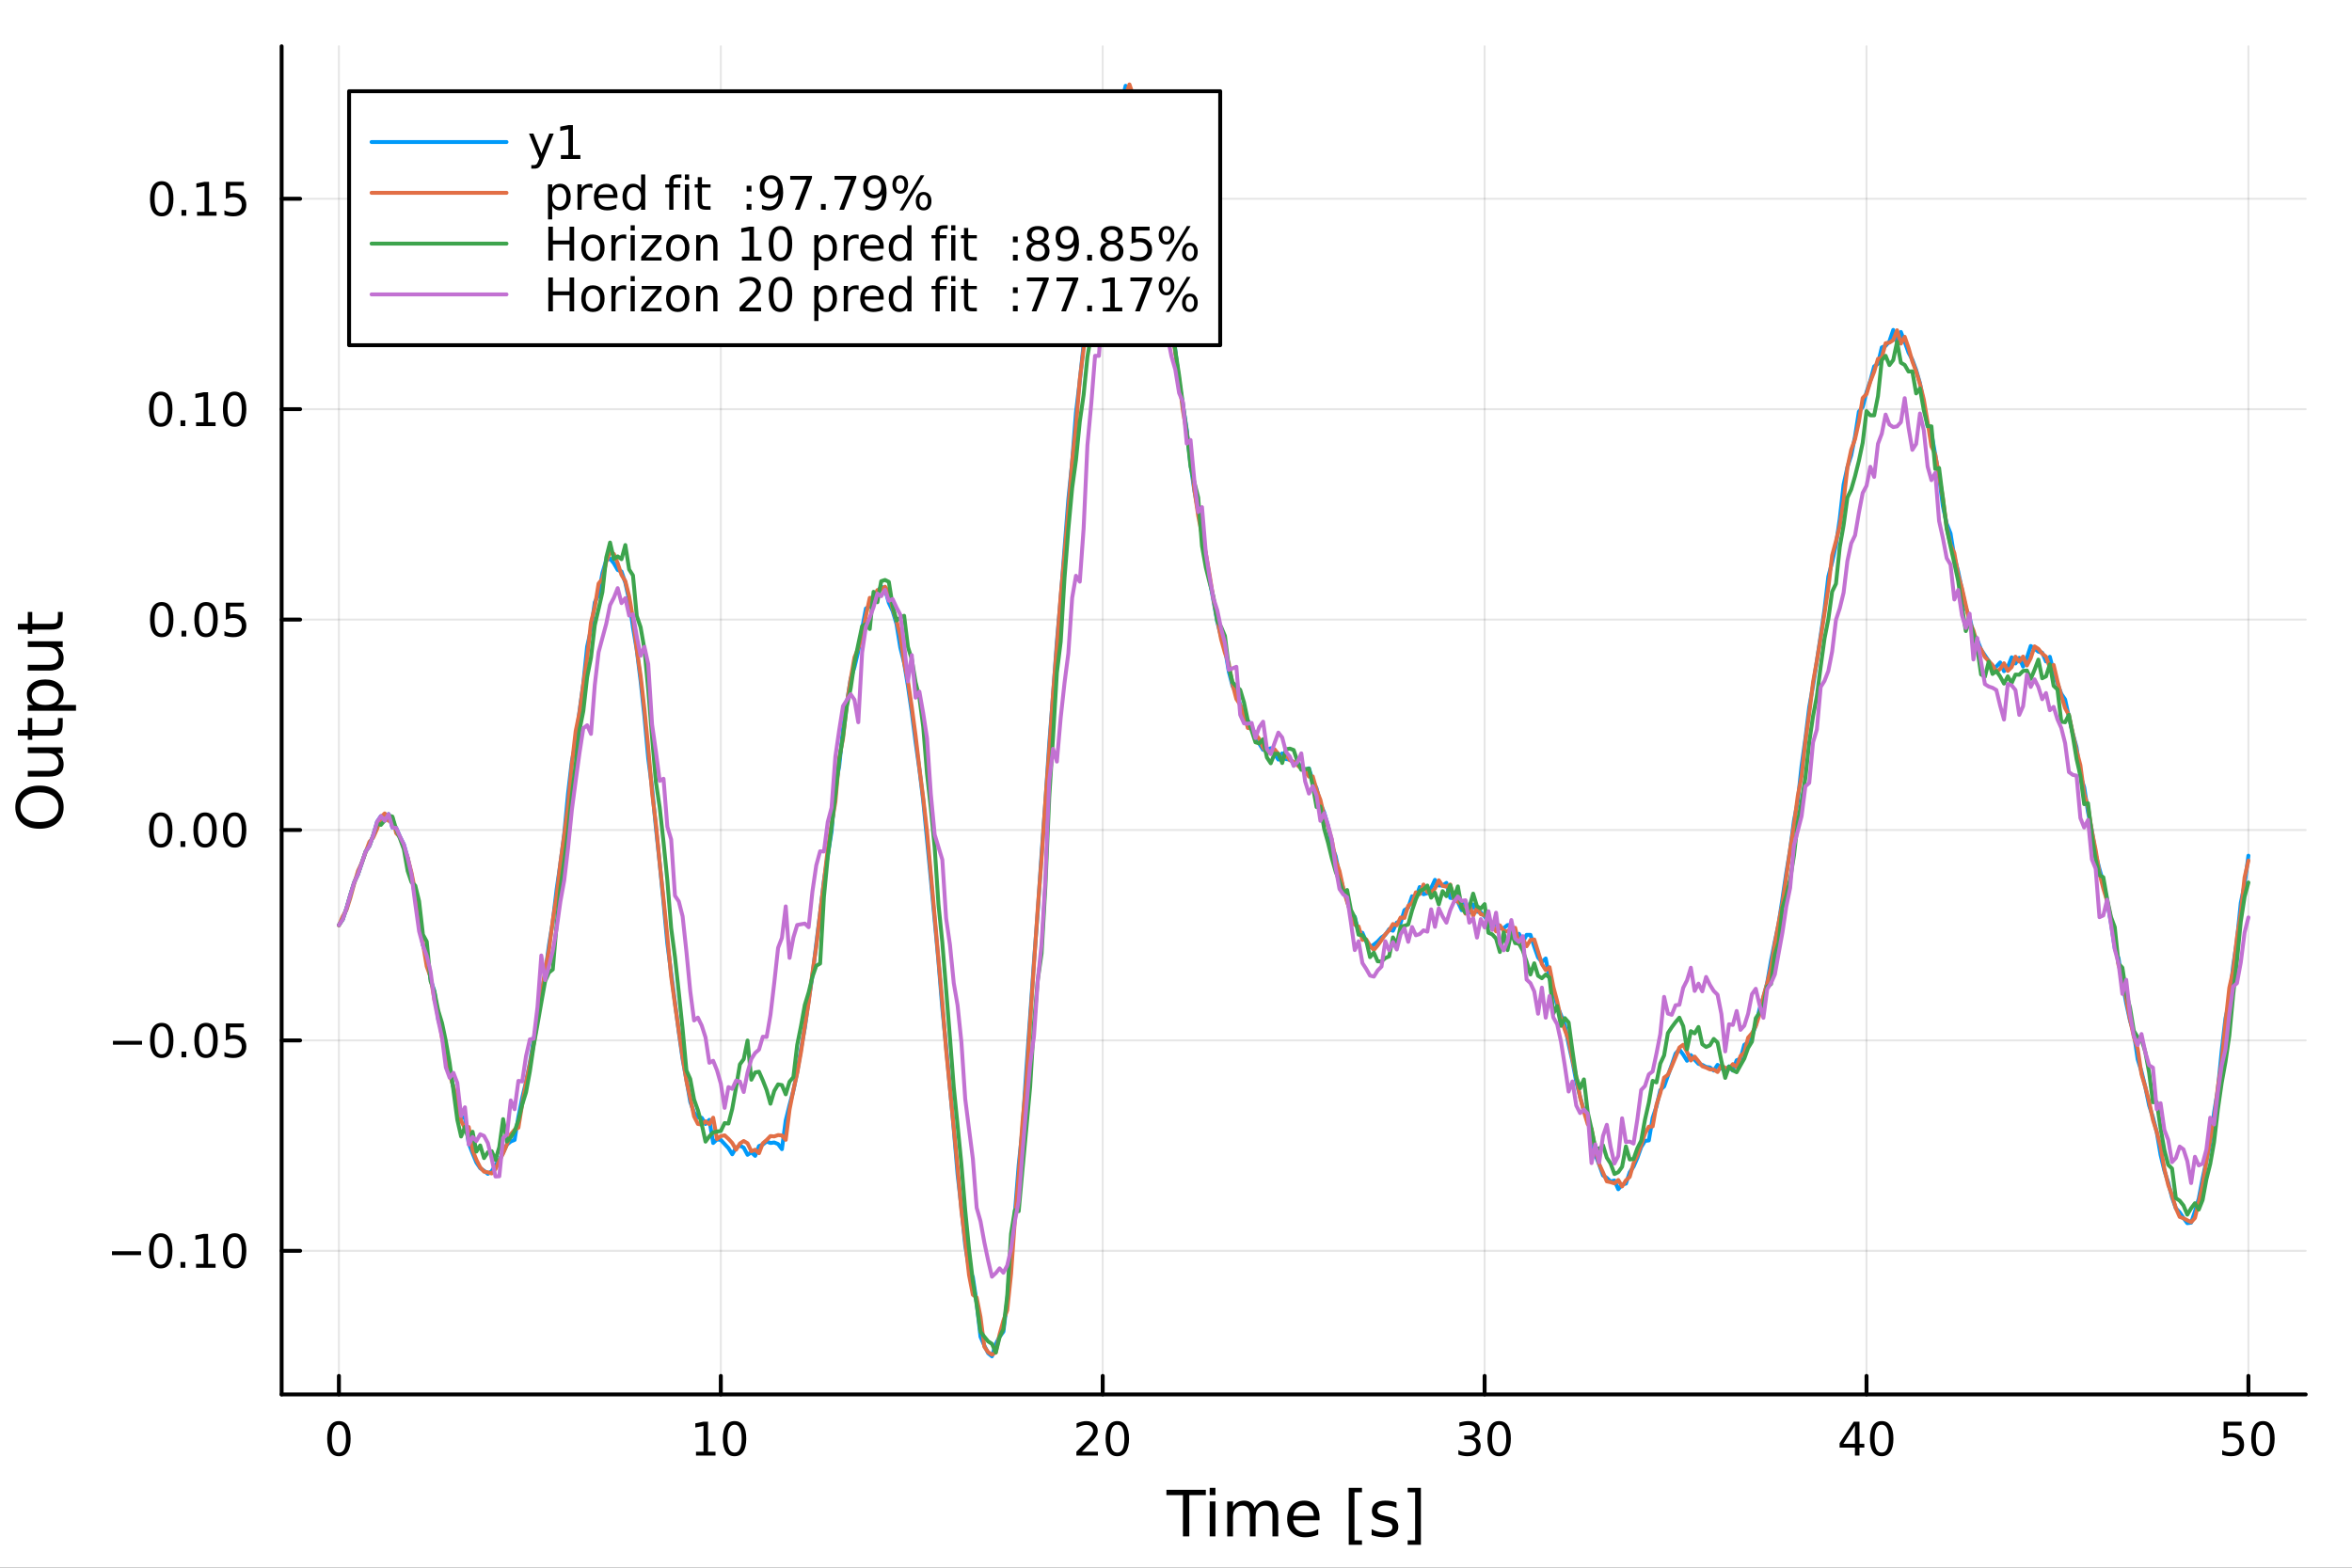 <?xml version="1.0" encoding="utf-8"?>
<svg xmlns="http://www.w3.org/2000/svg" xmlns:xlink="http://www.w3.org/1999/xlink" width="600" height="400" viewBox="0 0 2400 1600">
<rect x="0" y="0" width="2400" height="1600" fill="#333333" stroke="none"/>
<defs>
  <clipPath id="clip490">
    <rect x="0" y="0" width="2400" height="1600"/>
  </clipPath>
</defs>
<path clip-path="url(#clip490)" d="M0 1600 L2400 1600 L2400 0 L0 0  Z" fill="#ffffff" fill-rule="evenodd" fill-opacity="1"/>
<defs>
  <clipPath id="clip491">
    <rect x="480" y="0" width="1681" height="1600"/>
  </clipPath>
</defs>
<path clip-path="url(#clip490)" d="M287.366 1423.18 L2352.76 1423.18 L2352.76 47.244 L287.366 47.244  Z" fill="#ffffff" fill-rule="evenodd" fill-opacity="1"/>
<defs>
  <clipPath id="clip492">
    <rect x="287" y="47" width="2066" height="1377"/>
  </clipPath>
</defs>
<polyline clip-path="url(#clip492)" style="stroke:#000000; stroke-linecap:round; stroke-linejoin:round; stroke-width:2; stroke-opacity:0.1; fill:none" points="345.82,1423.18 345.82,47.244 "/>
<polyline clip-path="url(#clip492)" style="stroke:#000000; stroke-linecap:round; stroke-linejoin:round; stroke-width:2; stroke-opacity:0.1; fill:none" points="735.517,1423.18 735.517,47.244 "/>
<polyline clip-path="url(#clip492)" style="stroke:#000000; stroke-linecap:round; stroke-linejoin:round; stroke-width:2; stroke-opacity:0.1; fill:none" points="1125.21,1423.18 1125.21,47.244 "/>
<polyline clip-path="url(#clip492)" style="stroke:#000000; stroke-linecap:round; stroke-linejoin:round; stroke-width:2; stroke-opacity:0.1; fill:none" points="1514.91,1423.18 1514.91,47.244 "/>
<polyline clip-path="url(#clip492)" style="stroke:#000000; stroke-linecap:round; stroke-linejoin:round; stroke-width:2; stroke-opacity:0.1; fill:none" points="1904.61,1423.18 1904.61,47.244 "/>
<polyline clip-path="url(#clip492)" style="stroke:#000000; stroke-linecap:round; stroke-linejoin:round; stroke-width:2; stroke-opacity:0.1; fill:none" points="2294.3,1423.18 2294.3,47.244 "/>
<polyline clip-path="url(#clip492)" style="stroke:#000000; stroke-linecap:round; stroke-linejoin:round; stroke-width:2; stroke-opacity:0.1; fill:none" points="287.366,1276.6 2352.76,1276.6 "/>
<polyline clip-path="url(#clip492)" style="stroke:#000000; stroke-linecap:round; stroke-linejoin:round; stroke-width:2; stroke-opacity:0.1; fill:none" points="287.366,1061.85 2352.76,1061.85 "/>
<polyline clip-path="url(#clip492)" style="stroke:#000000; stroke-linecap:round; stroke-linejoin:round; stroke-width:2; stroke-opacity:0.1; fill:none" points="287.366,847.106 2352.76,847.106 "/>
<polyline clip-path="url(#clip492)" style="stroke:#000000; stroke-linecap:round; stroke-linejoin:round; stroke-width:2; stroke-opacity:0.1; fill:none" points="287.366,632.357 2352.76,632.357 "/>
<polyline clip-path="url(#clip492)" style="stroke:#000000; stroke-linecap:round; stroke-linejoin:round; stroke-width:2; stroke-opacity:0.1; fill:none" points="287.366,417.609 2352.76,417.609 "/>
<polyline clip-path="url(#clip492)" style="stroke:#000000; stroke-linecap:round; stroke-linejoin:round; stroke-width:2; stroke-opacity:0.1; fill:none" points="287.366,202.861 2352.76,202.861 "/>
<polyline clip-path="url(#clip490)" style="stroke:#000000; stroke-linecap:round; stroke-linejoin:round; stroke-width:4; stroke-opacity:1; fill:none" points="287.366,1423.18 2352.76,1423.18 "/>
<polyline clip-path="url(#clip490)" style="stroke:#000000; stroke-linecap:round; stroke-linejoin:round; stroke-width:4; stroke-opacity:1; fill:none" points="345.82,1423.18 345.82,1404.28 "/>
<polyline clip-path="url(#clip490)" style="stroke:#000000; stroke-linecap:round; stroke-linejoin:round; stroke-width:4; stroke-opacity:1; fill:none" points="735.517,1423.18 735.517,1404.28 "/>
<polyline clip-path="url(#clip490)" style="stroke:#000000; stroke-linecap:round; stroke-linejoin:round; stroke-width:4; stroke-opacity:1; fill:none" points="1125.21,1423.18 1125.21,1404.28 "/>
<polyline clip-path="url(#clip490)" style="stroke:#000000; stroke-linecap:round; stroke-linejoin:round; stroke-width:4; stroke-opacity:1; fill:none" points="1514.91,1423.18 1514.91,1404.28 "/>
<polyline clip-path="url(#clip490)" style="stroke:#000000; stroke-linecap:round; stroke-linejoin:round; stroke-width:4; stroke-opacity:1; fill:none" points="1904.61,1423.18 1904.61,1404.28 "/>
<polyline clip-path="url(#clip490)" style="stroke:#000000; stroke-linecap:round; stroke-linejoin:round; stroke-width:4; stroke-opacity:1; fill:none" points="2294.3,1423.18 2294.3,1404.28 "/>
<path clip-path="url(#clip490)" d="M345.82 1454.1 Q342.209 1454.1 340.381 1457.66 Q338.575 1461.2 338.575 1468.33 Q338.575 1475.44 340.381 1479.01 Q342.209 1482.55 345.82 1482.55 Q349.455 1482.55 351.26 1479.01 Q353.089 1475.44 353.089 1468.33 Q353.089 1461.2 351.26 1457.66 Q349.455 1454.1 345.82 1454.1 M345.82 1450.39 Q351.63 1450.39 354.686 1455 Q357.765 1459.58 357.765 1468.33 Q357.765 1477.06 354.686 1481.67 Q351.63 1486.25 345.82 1486.25 Q340.01 1486.25 336.931 1481.67 Q333.876 1477.06 333.876 1468.33 Q333.876 1459.58 336.931 1455 Q340.01 1450.39 345.82 1450.39 Z" fill="#000000" fill-rule="nonzero" fill-opacity="1" /><path clip-path="url(#clip490)" d="M710.204 1481.64 L717.843 1481.64 L717.843 1455.28 L709.533 1456.95 L709.533 1452.69 L717.797 1451.02 L722.473 1451.02 L722.473 1481.64 L730.112 1481.64 L730.112 1485.58 L710.204 1485.58 L710.204 1481.64 Z" fill="#000000" fill-rule="nonzero" fill-opacity="1" /><path clip-path="url(#clip490)" d="M749.556 1454.1 Q745.945 1454.1 744.116 1457.66 Q742.311 1461.2 742.311 1468.33 Q742.311 1475.44 744.116 1479.01 Q745.945 1482.55 749.556 1482.55 Q753.19 1482.55 754.996 1479.01 Q756.824 1475.44 756.824 1468.33 Q756.824 1461.2 754.996 1457.66 Q753.19 1454.1 749.556 1454.1 M749.556 1450.39 Q755.366 1450.39 758.422 1455 Q761.5 1459.58 761.5 1468.33 Q761.5 1477.06 758.422 1481.67 Q755.366 1486.25 749.556 1486.25 Q743.746 1486.25 740.667 1481.67 Q737.611 1477.06 737.611 1468.33 Q737.611 1459.58 740.667 1455 Q743.746 1450.39 749.556 1450.39 Z" fill="#000000" fill-rule="nonzero" fill-opacity="1" /><path clip-path="url(#clip490)" d="M1103.99 1481.64 L1120.31 1481.64 L1120.31 1485.58 L1098.36 1485.58 L1098.36 1481.64 Q1101.02 1478.89 1105.61 1474.26 Q1110.21 1469.61 1111.39 1468.27 Q1113.64 1465.74 1114.52 1464.01 Q1115.42 1462.25 1115.42 1460.56 Q1115.42 1457.8 1113.48 1456.07 Q1111.56 1454.33 1108.45 1454.33 Q1106.25 1454.33 1103.8 1455.09 Q1101.37 1455.86 1098.59 1457.41 L1098.59 1452.69 Q1101.42 1451.55 1103.87 1450.97 Q1106.32 1450.39 1108.36 1450.39 Q1113.73 1450.39 1116.93 1453.08 Q1120.12 1455.77 1120.12 1460.26 Q1120.12 1462.39 1119.31 1464.31 Q1118.52 1466.2 1116.42 1468.8 Q1115.84 1469.47 1112.74 1472.69 Q1109.63 1475.88 1103.99 1481.64 Z" fill="#000000" fill-rule="nonzero" fill-opacity="1" /><path clip-path="url(#clip490)" d="M1140.12 1454.1 Q1136.51 1454.1 1134.68 1457.66 Q1132.87 1461.2 1132.87 1468.33 Q1132.87 1475.44 1134.68 1479.01 Q1136.51 1482.55 1140.12 1482.55 Q1143.75 1482.55 1145.56 1479.01 Q1147.39 1475.44 1147.39 1468.33 Q1147.39 1461.2 1145.56 1457.66 Q1143.75 1454.1 1140.12 1454.1 M1140.12 1450.39 Q1145.93 1450.39 1148.99 1455 Q1152.06 1459.58 1152.06 1468.33 Q1152.06 1477.06 1148.99 1481.67 Q1145.93 1486.25 1140.12 1486.25 Q1134.31 1486.25 1131.23 1481.67 Q1128.18 1477.06 1128.18 1468.33 Q1128.18 1459.58 1131.23 1455 Q1134.31 1450.39 1140.12 1450.39 Z" fill="#000000" fill-rule="nonzero" fill-opacity="1" /><path clip-path="url(#clip490)" d="M1503.75 1466.95 Q1507.11 1467.66 1508.98 1469.93 Q1510.88 1472.2 1510.88 1475.53 Q1510.88 1480.65 1507.36 1483.45 Q1503.84 1486.25 1497.36 1486.25 Q1495.19 1486.25 1492.87 1485.81 Q1490.58 1485.39 1488.13 1484.54 L1488.13 1480.02 Q1490.07 1481.16 1492.39 1481.74 Q1494.7 1482.32 1497.22 1482.32 Q1501.62 1482.32 1503.91 1480.58 Q1506.23 1478.84 1506.23 1475.53 Q1506.23 1472.48 1504.08 1470.77 Q1501.95 1469.03 1498.13 1469.03 L1494.1 1469.03 L1494.1 1465.19 L1498.31 1465.19 Q1501.76 1465.19 1503.59 1463.82 Q1505.42 1462.43 1505.42 1459.84 Q1505.42 1457.18 1503.52 1455.77 Q1501.65 1454.33 1498.13 1454.33 Q1496.21 1454.33 1494.01 1454.75 Q1491.81 1455.16 1489.17 1456.04 L1489.17 1451.88 Q1491.83 1451.14 1494.15 1450.77 Q1496.48 1450.39 1498.54 1450.39 Q1503.87 1450.39 1506.97 1452.83 Q1510.07 1455.23 1510.07 1459.35 Q1510.07 1462.22 1508.43 1464.21 Q1506.78 1466.18 1503.75 1466.95 Z" fill="#000000" fill-rule="nonzero" fill-opacity="1" /><path clip-path="url(#clip490)" d="M1529.75 1454.1 Q1526.14 1454.1 1524.31 1457.66 Q1522.5 1461.2 1522.5 1468.33 Q1522.5 1475.44 1524.31 1479.01 Q1526.14 1482.55 1529.75 1482.55 Q1533.38 1482.55 1535.19 1479.01 Q1537.02 1475.44 1537.02 1468.33 Q1537.02 1461.2 1535.19 1457.66 Q1533.38 1454.1 1529.75 1454.1 M1529.75 1450.39 Q1535.56 1450.39 1538.61 1455 Q1541.69 1459.58 1541.69 1468.33 Q1541.69 1477.06 1538.61 1481.67 Q1535.56 1486.25 1529.75 1486.25 Q1523.94 1486.25 1520.86 1481.67 Q1517.8 1477.06 1517.8 1468.33 Q1517.8 1459.58 1520.86 1455 Q1523.94 1450.39 1529.75 1450.39 Z" fill="#000000" fill-rule="nonzero" fill-opacity="1" /><path clip-path="url(#clip490)" d="M1892.78 1455.09 L1880.97 1473.54 L1892.78 1473.54 L1892.78 1455.09 M1891.55 1451.02 L1897.43 1451.02 L1897.43 1473.54 L1902.36 1473.54 L1902.36 1477.43 L1897.43 1477.43 L1897.43 1485.58 L1892.78 1485.58 L1892.78 1477.43 L1877.17 1477.43 L1877.17 1472.92 L1891.55 1451.02 Z" fill="#000000" fill-rule="nonzero" fill-opacity="1" /><path clip-path="url(#clip490)" d="M1920.09 1454.1 Q1916.48 1454.1 1914.65 1457.66 Q1912.85 1461.2 1912.85 1468.33 Q1912.85 1475.44 1914.65 1479.01 Q1916.48 1482.55 1920.09 1482.55 Q1923.73 1482.55 1925.53 1479.01 Q1927.36 1475.44 1927.36 1468.33 Q1927.36 1461.2 1925.53 1457.66 Q1923.73 1454.1 1920.09 1454.1 M1920.09 1450.39 Q1925.9 1450.39 1928.96 1455 Q1932.04 1459.58 1932.04 1468.33 Q1932.04 1477.06 1928.96 1481.67 Q1925.9 1486.25 1920.09 1486.25 Q1914.28 1486.25 1911.2 1481.67 Q1908.15 1477.06 1908.15 1468.33 Q1908.15 1459.58 1911.2 1455 Q1914.28 1450.39 1920.09 1450.39 Z" fill="#000000" fill-rule="nonzero" fill-opacity="1" /><path clip-path="url(#clip490)" d="M2269 1451.02 L2287.36 1451.02 L2287.36 1454.96 L2273.28 1454.96 L2273.28 1463.43 Q2274.3 1463.08 2275.32 1462.92 Q2276.34 1462.73 2277.36 1462.73 Q2283.14 1462.73 2286.52 1465.9 Q2289.9 1469.08 2289.9 1474.49 Q2289.9 1480.07 2286.43 1483.17 Q2282.96 1486.25 2276.64 1486.25 Q2274.46 1486.25 2272.2 1485.88 Q2269.95 1485.51 2267.54 1484.77 L2267.54 1480.07 Q2269.63 1481.2 2271.85 1481.76 Q2274.07 1482.32 2276.55 1482.32 Q2280.55 1482.32 2282.89 1480.21 Q2285.23 1478.1 2285.23 1474.49 Q2285.23 1470.88 2282.89 1468.77 Q2280.55 1466.67 2276.55 1466.67 Q2274.67 1466.67 2272.8 1467.08 Q2270.95 1467.5 2269 1468.38 L2269 1451.02 Z" fill="#000000" fill-rule="nonzero" fill-opacity="1" /><path clip-path="url(#clip490)" d="M2309.12 1454.1 Q2305.51 1454.1 2303.68 1457.66 Q2301.87 1461.2 2301.87 1468.33 Q2301.87 1475.44 2303.68 1479.01 Q2305.51 1482.55 2309.12 1482.55 Q2312.75 1482.55 2314.56 1479.01 Q2316.38 1475.44 2316.38 1468.33 Q2316.38 1461.2 2314.56 1457.66 Q2312.75 1454.1 2309.12 1454.1 M2309.12 1450.39 Q2314.93 1450.39 2317.98 1455 Q2321.06 1459.58 2321.06 1468.33 Q2321.06 1477.06 2317.98 1481.67 Q2314.93 1486.25 2309.12 1486.25 Q2303.31 1486.25 2300.23 1481.67 Q2297.17 1477.06 2297.17 1468.33 Q2297.17 1459.58 2300.23 1455 Q2303.31 1450.39 2309.12 1450.39 Z" fill="#000000" fill-rule="nonzero" fill-opacity="1" /><path clip-path="url(#clip490)" d="M1190.23 1520.52 L1230.43 1520.52 L1230.43 1525.93 L1213.56 1525.93 L1213.56 1568.04 L1207.1 1568.04 L1207.1 1525.93 L1190.23 1525.93 L1190.23 1520.52 Z" fill="#000000" fill-rule="nonzero" fill-opacity="1" /><path clip-path="url(#clip490)" d="M1234.38 1532.4 L1240.23 1532.4 L1240.23 1568.04 L1234.38 1568.04 L1234.38 1532.4 M1234.38 1518.52 L1240.23 1518.52 L1240.23 1525.93 L1234.38 1525.93 L1234.38 1518.52 Z" fill="#000000" fill-rule="nonzero" fill-opacity="1" /><path clip-path="url(#clip490)" d="M1280.24 1539.24 Q1282.44 1535.29 1285.5 1533.41 Q1288.55 1531.54 1292.69 1531.54 Q1298.26 1531.54 1301.28 1535.45 Q1304.31 1539.33 1304.31 1546.53 L1304.31 1568.04 L1298.42 1568.04 L1298.42 1546.72 Q1298.42 1541.59 1296.6 1539.11 Q1294.79 1536.63 1291.07 1536.63 Q1286.51 1536.63 1283.87 1539.65 Q1281.23 1542.68 1281.23 1547.9 L1281.23 1568.04 L1275.34 1568.04 L1275.34 1546.72 Q1275.34 1541.56 1273.53 1539.11 Q1271.71 1536.63 1267.93 1536.63 Q1263.44 1536.63 1260.8 1539.68 Q1258.15 1542.71 1258.15 1547.9 L1258.15 1568.04 L1252.27 1568.04 L1252.27 1532.4 L1258.15 1532.4 L1258.15 1537.93 Q1260.16 1534.66 1262.96 1533.1 Q1265.76 1531.54 1269.61 1531.54 Q1273.5 1531.54 1276.2 1533.51 Q1278.94 1535.48 1280.24 1539.24 Z" fill="#000000" fill-rule="nonzero" fill-opacity="1" /><path clip-path="url(#clip490)" d="M1346.48 1548.76 L1346.48 1551.62 L1319.55 1551.62 Q1319.93 1557.67 1323.18 1560.85 Q1326.46 1564 1332.28 1564 Q1335.66 1564 1338.81 1563.17 Q1341.99 1562.35 1345.11 1560.69 L1345.11 1566.23 Q1341.96 1567.57 1338.65 1568.27 Q1335.34 1568.97 1331.93 1568.97 Q1323.4 1568.97 1318.41 1564 Q1313.44 1559.04 1313.44 1550.57 Q1313.44 1541.82 1318.15 1536.69 Q1322.89 1531.54 1330.91 1531.54 Q1338.11 1531.54 1342.28 1536.18 Q1346.48 1540.8 1346.48 1548.76 M1340.62 1547.04 Q1340.56 1542.23 1337.92 1539.37 Q1335.31 1536.5 1330.98 1536.5 Q1326.08 1536.5 1323.12 1539.27 Q1320.19 1542.04 1319.74 1547.07 L1340.62 1547.04 Z" fill="#000000" fill-rule="nonzero" fill-opacity="1" /><path clip-path="url(#clip490)" d="M1376.27 1518.52 L1389.77 1518.52 L1389.77 1523.07 L1382.13 1523.07 L1382.13 1572.09 L1389.77 1572.09 L1389.77 1576.64 L1376.27 1576.64 L1376.27 1518.52 Z" fill="#000000" fill-rule="nonzero" fill-opacity="1" /><path clip-path="url(#clip490)" d="M1424.97 1533.45 L1424.97 1538.98 Q1422.49 1537.71 1419.81 1537.07 Q1417.14 1536.44 1414.27 1536.44 Q1409.91 1536.44 1407.72 1537.77 Q1405.55 1539.11 1405.55 1541.79 Q1405.55 1543.82 1407.11 1545 Q1408.67 1546.15 1413.38 1547.2 L1415.39 1547.64 Q1421.63 1548.98 1424.24 1551.43 Q1426.88 1553.85 1426.88 1558.21 Q1426.88 1563.17 1422.93 1566.07 Q1419.02 1568.97 1412.14 1568.97 Q1409.28 1568.97 1406.16 1568.39 Q1403.07 1567.85 1399.63 1566.74 L1399.63 1560.69 Q1402.88 1562.38 1406.03 1563.24 Q1409.18 1564.07 1412.27 1564.07 Q1416.41 1564.07 1418.63 1562.66 Q1420.86 1561.23 1420.86 1558.65 Q1420.86 1556.27 1419.24 1554.99 Q1417.65 1553.72 1412.2 1552.54 L1410.17 1552.07 Q1404.72 1550.92 1402.31 1548.56 Q1399.89 1546.18 1399.89 1542.04 Q1399.89 1537.01 1403.45 1534.27 Q1407.02 1531.54 1413.57 1531.54 Q1416.82 1531.54 1419.68 1532.01 Q1422.55 1532.49 1424.97 1533.45 Z" fill="#000000" fill-rule="nonzero" fill-opacity="1" /><path clip-path="url(#clip490)" d="M1449.89 1518.52 L1449.89 1576.64 L1436.39 1576.64 L1436.39 1572.09 L1444 1572.09 L1444 1523.07 L1436.39 1523.07 L1436.39 1518.52 L1449.89 1518.52 Z" fill="#000000" fill-rule="nonzero" fill-opacity="1" /><polyline clip-path="url(#clip490)" style="stroke:#000000; stroke-linecap:round; stroke-linejoin:round; stroke-width:4; stroke-opacity:1; fill:none" points="287.366,1423.18 287.366,47.244 "/>
<polyline clip-path="url(#clip490)" style="stroke:#000000; stroke-linecap:round; stroke-linejoin:round; stroke-width:4; stroke-opacity:1; fill:none" points="287.366,1276.6 306.264,1276.6 "/>
<polyline clip-path="url(#clip490)" style="stroke:#000000; stroke-linecap:round; stroke-linejoin:round; stroke-width:4; stroke-opacity:1; fill:none" points="287.366,1061.85 306.264,1061.85 "/>
<polyline clip-path="url(#clip490)" style="stroke:#000000; stroke-linecap:round; stroke-linejoin:round; stroke-width:4; stroke-opacity:1; fill:none" points="287.366,847.106 306.264,847.106 "/>
<polyline clip-path="url(#clip490)" style="stroke:#000000; stroke-linecap:round; stroke-linejoin:round; stroke-width:4; stroke-opacity:1; fill:none" points="287.366,632.357 306.264,632.357 "/>
<polyline clip-path="url(#clip490)" style="stroke:#000000; stroke-linecap:round; stroke-linejoin:round; stroke-width:4; stroke-opacity:1; fill:none" points="287.366,417.609 306.264,417.609 "/>
<polyline clip-path="url(#clip490)" style="stroke:#000000; stroke-linecap:round; stroke-linejoin:round; stroke-width:4; stroke-opacity:1; fill:none" points="287.366,202.861 306.264,202.861 "/>
<path clip-path="url(#clip490)" d="M114.26 1277.05 L143.936 1277.05 L143.936 1280.99 L114.26 1280.99 L114.26 1277.05 Z" fill="#000000" fill-rule="nonzero" fill-opacity="1" /><path clip-path="url(#clip490)" d="M164.028 1262.4 Q160.417 1262.4 158.589 1265.97 Q156.783 1269.51 156.783 1276.64 Q156.783 1283.74 158.589 1287.31 Q160.417 1290.85 164.028 1290.85 Q167.663 1290.85 169.468 1287.31 Q171.297 1283.74 171.297 1276.64 Q171.297 1269.51 169.468 1265.97 Q167.663 1262.4 164.028 1262.4 M164.028 1258.7 Q169.839 1258.7 172.894 1263.3 Q175.973 1267.89 175.973 1276.64 Q175.973 1285.36 172.894 1289.97 Q169.839 1294.55 164.028 1294.55 Q158.218 1294.55 155.14 1289.97 Q152.084 1285.36 152.084 1276.64 Q152.084 1267.89 155.14 1263.3 Q158.218 1258.7 164.028 1258.7 Z" fill="#000000" fill-rule="nonzero" fill-opacity="1" /><path clip-path="url(#clip490)" d="M184.19 1288 L189.075 1288 L189.075 1293.88 L184.19 1293.88 L184.19 1288 Z" fill="#000000" fill-rule="nonzero" fill-opacity="1" /><path clip-path="url(#clip490)" d="M200.07 1289.95 L207.709 1289.95 L207.709 1263.58 L199.399 1265.25 L199.399 1260.99 L207.662 1259.32 L212.338 1259.32 L212.338 1289.95 L219.977 1289.95 L219.977 1293.88 L200.07 1293.88 L200.07 1289.95 Z" fill="#000000" fill-rule="nonzero" fill-opacity="1" /><path clip-path="url(#clip490)" d="M239.422 1262.4 Q235.81 1262.4 233.982 1265.97 Q232.176 1269.51 232.176 1276.64 Q232.176 1283.74 233.982 1287.31 Q235.81 1290.85 239.422 1290.85 Q243.056 1290.85 244.861 1287.31 Q246.69 1283.74 246.69 1276.64 Q246.69 1269.51 244.861 1265.97 Q243.056 1262.4 239.422 1262.4 M239.422 1258.7 Q245.232 1258.7 248.287 1263.3 Q251.366 1267.89 251.366 1276.64 Q251.366 1285.36 248.287 1289.97 Q245.232 1294.55 239.422 1294.55 Q233.611 1294.55 230.533 1289.97 Q227.477 1285.36 227.477 1276.64 Q227.477 1267.89 230.533 1263.3 Q233.611 1258.7 239.422 1258.7 Z" fill="#000000" fill-rule="nonzero" fill-opacity="1" /><path clip-path="url(#clip490)" d="M115.256 1062.31 L144.931 1062.31 L144.931 1066.24 L115.256 1066.24 L115.256 1062.31 Z" fill="#000000" fill-rule="nonzero" fill-opacity="1" /><path clip-path="url(#clip490)" d="M165.024 1047.65 Q161.413 1047.65 159.584 1051.22 Q157.778 1054.76 157.778 1061.89 Q157.778 1068.99 159.584 1072.56 Q161.413 1076.1 165.024 1076.1 Q168.658 1076.1 170.464 1072.56 Q172.292 1068.99 172.292 1061.89 Q172.292 1054.76 170.464 1051.22 Q168.658 1047.65 165.024 1047.65 M165.024 1043.95 Q170.834 1043.95 173.889 1048.56 Q176.968 1053.14 176.968 1061.89 Q176.968 1070.62 173.889 1075.22 Q170.834 1079.8 165.024 1079.8 Q159.214 1079.8 156.135 1075.22 Q153.079 1070.62 153.079 1061.89 Q153.079 1053.14 156.135 1048.56 Q159.214 1043.95 165.024 1043.95 Z" fill="#000000" fill-rule="nonzero" fill-opacity="1" /><path clip-path="url(#clip490)" d="M185.186 1073.25 L190.07 1073.25 L190.07 1079.13 L185.186 1079.13 L185.186 1073.25 Z" fill="#000000" fill-rule="nonzero" fill-opacity="1" /><path clip-path="url(#clip490)" d="M210.255 1047.65 Q206.644 1047.65 204.815 1051.22 Q203.01 1054.76 203.01 1061.89 Q203.01 1068.99 204.815 1072.56 Q206.644 1076.1 210.255 1076.1 Q213.889 1076.1 215.695 1072.56 Q217.523 1068.99 217.523 1061.89 Q217.523 1054.76 215.695 1051.22 Q213.889 1047.65 210.255 1047.65 M210.255 1043.95 Q216.065 1043.95 219.121 1048.56 Q222.199 1053.14 222.199 1061.89 Q222.199 1070.62 219.121 1075.22 Q216.065 1079.8 210.255 1079.8 Q204.445 1079.8 201.366 1075.22 Q198.311 1070.62 198.311 1061.89 Q198.311 1053.14 201.366 1048.56 Q204.445 1043.95 210.255 1043.95 Z" fill="#000000" fill-rule="nonzero" fill-opacity="1" /><path clip-path="url(#clip490)" d="M230.463 1044.57 L248.82 1044.57 L248.82 1048.51 L234.746 1048.51 L234.746 1056.98 Q235.764 1056.63 236.783 1056.47 Q237.801 1056.29 238.82 1056.29 Q244.607 1056.29 247.986 1059.46 Q251.366 1062.63 251.366 1068.05 Q251.366 1073.62 247.894 1076.73 Q244.421 1079.8 238.102 1079.8 Q235.926 1079.8 233.658 1079.43 Q231.412 1079.06 229.005 1078.32 L229.005 1073.62 Q231.088 1074.76 233.31 1075.31 Q235.533 1075.87 238.009 1075.87 Q242.014 1075.87 244.352 1073.76 Q246.69 1071.66 246.69 1068.05 Q246.69 1064.43 244.352 1062.33 Q242.014 1060.22 238.009 1060.22 Q236.135 1060.22 234.26 1060.64 Q232.408 1061.06 230.463 1061.93 L230.463 1044.57 Z" fill="#000000" fill-rule="nonzero" fill-opacity="1" /><path clip-path="url(#clip490)" d="M164.028 832.904 Q160.417 832.904 158.589 836.469 Q156.783 840.011 156.783 847.14 Q156.783 854.247 158.589 857.812 Q160.417 861.353 164.028 861.353 Q167.663 861.353 169.468 857.812 Q171.297 854.247 171.297 847.14 Q171.297 840.011 169.468 836.469 Q167.663 832.904 164.028 832.904 M164.028 829.201 Q169.839 829.201 172.894 833.807 Q175.973 838.39 175.973 847.14 Q175.973 855.867 172.894 860.474 Q169.839 865.057 164.028 865.057 Q158.218 865.057 155.14 860.474 Q152.084 855.867 152.084 847.14 Q152.084 838.39 155.14 833.807 Q158.218 829.201 164.028 829.201 Z" fill="#000000" fill-rule="nonzero" fill-opacity="1" /><path clip-path="url(#clip490)" d="M184.19 858.506 L189.075 858.506 L189.075 864.386 L184.19 864.386 L184.19 858.506 Z" fill="#000000" fill-rule="nonzero" fill-opacity="1" /><path clip-path="url(#clip490)" d="M209.26 832.904 Q205.649 832.904 203.82 836.469 Q202.014 840.011 202.014 847.14 Q202.014 854.247 203.82 857.812 Q205.649 861.353 209.26 861.353 Q212.894 861.353 214.699 857.812 Q216.528 854.247 216.528 847.14 Q216.528 840.011 214.699 836.469 Q212.894 832.904 209.26 832.904 M209.26 829.201 Q215.07 829.201 218.125 833.807 Q221.204 838.39 221.204 847.14 Q221.204 855.867 218.125 860.474 Q215.07 865.057 209.26 865.057 Q203.449 865.057 200.371 860.474 Q197.315 855.867 197.315 847.14 Q197.315 838.39 200.371 833.807 Q203.449 829.201 209.26 829.201 Z" fill="#000000" fill-rule="nonzero" fill-opacity="1" /><path clip-path="url(#clip490)" d="M239.422 832.904 Q235.81 832.904 233.982 836.469 Q232.176 840.011 232.176 847.14 Q232.176 854.247 233.982 857.812 Q235.81 861.353 239.422 861.353 Q243.056 861.353 244.861 857.812 Q246.69 854.247 246.69 847.14 Q246.69 840.011 244.861 836.469 Q243.056 832.904 239.422 832.904 M239.422 829.201 Q245.232 829.201 248.287 833.807 Q251.366 838.39 251.366 847.14 Q251.366 855.867 248.287 860.474 Q245.232 865.057 239.422 865.057 Q233.611 865.057 230.533 860.474 Q227.477 855.867 227.477 847.14 Q227.477 838.39 230.533 833.807 Q233.611 829.201 239.422 829.201 Z" fill="#000000" fill-rule="nonzero" fill-opacity="1" /><path clip-path="url(#clip490)" d="M165.024 618.156 Q161.413 618.156 159.584 621.721 Q157.778 625.263 157.778 632.392 Q157.778 639.499 159.584 643.063 Q161.413 646.605 165.024 646.605 Q168.658 646.605 170.464 643.063 Q172.292 639.499 172.292 632.392 Q172.292 625.263 170.464 621.721 Q168.658 618.156 165.024 618.156 M165.024 614.452 Q170.834 614.452 173.889 619.059 Q176.968 623.642 176.968 632.392 Q176.968 641.119 173.889 645.725 Q170.834 650.309 165.024 650.309 Q159.214 650.309 156.135 645.725 Q153.079 641.119 153.079 632.392 Q153.079 623.642 156.135 619.059 Q159.214 614.452 165.024 614.452 Z" fill="#000000" fill-rule="nonzero" fill-opacity="1" /><path clip-path="url(#clip490)" d="M185.186 643.758 L190.07 643.758 L190.07 649.637 L185.186 649.637 L185.186 643.758 Z" fill="#000000" fill-rule="nonzero" fill-opacity="1" /><path clip-path="url(#clip490)" d="M210.255 618.156 Q206.644 618.156 204.815 621.721 Q203.01 625.263 203.01 632.392 Q203.01 639.499 204.815 643.063 Q206.644 646.605 210.255 646.605 Q213.889 646.605 215.695 643.063 Q217.523 639.499 217.523 632.392 Q217.523 625.263 215.695 621.721 Q213.889 618.156 210.255 618.156 M210.255 614.452 Q216.065 614.452 219.121 619.059 Q222.199 623.642 222.199 632.392 Q222.199 641.119 219.121 645.725 Q216.065 650.309 210.255 650.309 Q204.445 650.309 201.366 645.725 Q198.311 641.119 198.311 632.392 Q198.311 623.642 201.366 619.059 Q204.445 614.452 210.255 614.452 Z" fill="#000000" fill-rule="nonzero" fill-opacity="1" /><path clip-path="url(#clip490)" d="M230.463 615.077 L248.82 615.077 L248.82 619.013 L234.746 619.013 L234.746 627.485 Q235.764 627.138 236.783 626.976 Q237.801 626.79 238.82 626.79 Q244.607 626.79 247.986 629.962 Q251.366 633.133 251.366 638.55 Q251.366 644.128 247.894 647.23 Q244.421 650.309 238.102 650.309 Q235.926 650.309 233.658 649.938 Q231.412 649.568 229.005 648.827 L229.005 644.128 Q231.088 645.262 233.31 645.818 Q235.533 646.374 238.009 646.374 Q242.014 646.374 244.352 644.267 Q246.69 642.161 246.69 638.55 Q246.69 634.938 244.352 632.832 Q242.014 630.726 238.009 630.726 Q236.135 630.726 234.26 631.142 Q232.408 631.559 230.463 632.438 L230.463 615.077 Z" fill="#000000" fill-rule="nonzero" fill-opacity="1" /><path clip-path="url(#clip490)" d="M164.028 403.408 Q160.417 403.408 158.589 406.973 Q156.783 410.514 156.783 417.644 Q156.783 424.75 158.589 428.315 Q160.417 431.857 164.028 431.857 Q167.663 431.857 169.468 428.315 Q171.297 424.75 171.297 417.644 Q171.297 410.514 169.468 406.973 Q167.663 403.408 164.028 403.408 M164.028 399.704 Q169.839 399.704 172.894 404.311 Q175.973 408.894 175.973 417.644 Q175.973 426.371 172.894 430.977 Q169.839 435.561 164.028 435.561 Q158.218 435.561 155.14 430.977 Q152.084 426.371 152.084 417.644 Q152.084 408.894 155.14 404.311 Q158.218 399.704 164.028 399.704 Z" fill="#000000" fill-rule="nonzero" fill-opacity="1" /><path clip-path="url(#clip490)" d="M184.19 429.01 L189.075 429.01 L189.075 434.889 L184.19 434.889 L184.19 429.01 Z" fill="#000000" fill-rule="nonzero" fill-opacity="1" /><path clip-path="url(#clip490)" d="M200.07 430.954 L207.709 430.954 L207.709 404.589 L199.399 406.255 L199.399 401.996 L207.662 400.329 L212.338 400.329 L212.338 430.954 L219.977 430.954 L219.977 434.889 L200.07 434.889 L200.07 430.954 Z" fill="#000000" fill-rule="nonzero" fill-opacity="1" /><path clip-path="url(#clip490)" d="M239.422 403.408 Q235.81 403.408 233.982 406.973 Q232.176 410.514 232.176 417.644 Q232.176 424.75 233.982 428.315 Q235.81 431.857 239.422 431.857 Q243.056 431.857 244.861 428.315 Q246.69 424.75 246.69 417.644 Q246.69 410.514 244.861 406.973 Q243.056 403.408 239.422 403.408 M239.422 399.704 Q245.232 399.704 248.287 404.311 Q251.366 408.894 251.366 417.644 Q251.366 426.371 248.287 430.977 Q245.232 435.561 239.422 435.561 Q233.611 435.561 230.533 430.977 Q227.477 426.371 227.477 417.644 Q227.477 408.894 230.533 404.311 Q233.611 399.704 239.422 399.704 Z" fill="#000000" fill-rule="nonzero" fill-opacity="1" /><path clip-path="url(#clip490)" d="M165.024 188.66 Q161.413 188.66 159.584 192.225 Q157.778 195.766 157.778 202.896 Q157.778 210.002 159.584 213.567 Q161.413 217.109 165.024 217.109 Q168.658 217.109 170.464 213.567 Q172.292 210.002 172.292 202.896 Q172.292 195.766 170.464 192.225 Q168.658 188.66 165.024 188.66 M165.024 184.956 Q170.834 184.956 173.889 189.563 Q176.968 194.146 176.968 202.896 Q176.968 211.623 173.889 216.229 Q170.834 220.813 165.024 220.813 Q159.214 220.813 156.135 216.229 Q153.079 211.623 153.079 202.896 Q153.079 194.146 156.135 189.563 Q159.214 184.956 165.024 184.956 Z" fill="#000000" fill-rule="nonzero" fill-opacity="1" /><path clip-path="url(#clip490)" d="M185.186 214.262 L190.07 214.262 L190.07 220.141 L185.186 220.141 L185.186 214.262 Z" fill="#000000" fill-rule="nonzero" fill-opacity="1" /><path clip-path="url(#clip490)" d="M201.065 216.206 L208.704 216.206 L208.704 189.84 L200.394 191.507 L200.394 187.248 L208.658 185.581 L213.334 185.581 L213.334 216.206 L220.973 216.206 L220.973 220.141 L201.065 220.141 L201.065 216.206 Z" fill="#000000" fill-rule="nonzero" fill-opacity="1" /><path clip-path="url(#clip490)" d="M230.463 185.581 L248.82 185.581 L248.82 189.516 L234.746 189.516 L234.746 197.989 Q235.764 197.641 236.783 197.479 Q237.801 197.294 238.82 197.294 Q244.607 197.294 247.986 200.465 Q251.366 203.637 251.366 209.053 Q251.366 214.632 247.894 217.734 Q244.421 220.813 238.102 220.813 Q235.926 220.813 233.658 220.442 Q231.412 220.072 229.005 219.331 L229.005 214.632 Q231.088 215.766 233.31 216.322 Q235.533 216.877 238.009 216.877 Q242.014 216.877 244.352 214.771 Q246.69 212.664 246.69 209.053 Q246.69 205.442 244.352 203.336 Q242.014 201.229 238.009 201.229 Q236.135 201.229 234.26 201.646 Q232.408 202.063 230.463 202.942 L230.463 185.581 Z" fill="#000000" fill-rule="nonzero" fill-opacity="1" /><path clip-path="url(#clip490)" d="M20.845 823.791 Q20.845 830.793 26.064 834.931 Q31.284 839.037 40.292 839.037 Q49.267 839.037 54.487 834.931 Q59.707 830.793 59.707 823.791 Q59.707 816.788 54.487 812.714 Q49.267 808.609 40.292 808.609 Q31.284 808.609 26.064 812.714 Q20.845 816.788 20.845 823.791 M15.625 823.791 Q15.625 813.797 22.341 807.813 Q29.025 801.829 40.292 801.829 Q51.527 801.829 58.243 807.813 Q64.927 813.797 64.927 823.791 Q64.927 833.817 58.243 839.832 Q51.559 845.816 40.292 845.816 Q29.025 845.816 22.341 839.832 Q15.625 833.817 15.625 823.791 Z" fill="#000000" fill-rule="nonzero" fill-opacity="1" /><path clip-path="url(#clip490)" d="M49.936 792.631 L28.356 792.631 L28.356 786.774 L49.713 786.774 Q54.774 786.774 57.32 784.801 Q59.835 782.827 59.835 778.881 Q59.835 774.138 56.811 771.401 Q53.787 768.632 48.567 768.632 L28.356 768.632 L28.356 762.775 L64.004 762.775 L64.004 768.632 L58.53 768.632 Q61.776 770.764 63.368 773.597 Q64.927 776.398 64.927 780.122 Q64.927 786.265 61.108 789.448 Q57.288 792.631 49.936 792.631 M27.497 777.894 L27.497 777.894 Z" fill="#000000" fill-rule="nonzero" fill-opacity="1" /><path clip-path="url(#clip490)" d="M18.235 744.92 L28.356 744.92 L28.356 732.857 L32.908 732.857 L32.908 744.92 L52.259 744.92 Q56.62 744.92 57.861 743.742 Q59.103 742.533 59.103 738.872 L59.103 732.857 L64.004 732.857 L64.004 738.872 Q64.004 745.652 61.49 748.23 Q58.943 750.808 52.259 750.808 L32.908 750.808 L32.908 755.105 L28.356 755.105 L28.356 750.808 L18.235 750.808 L18.235 744.92 Z" fill="#000000" fill-rule="nonzero" fill-opacity="1" /><path clip-path="url(#clip490)" d="M58.657 719.489 L77.563 719.489 L77.563 725.377 L28.356 725.377 L28.356 719.489 L33.767 719.489 Q30.584 717.643 29.056 714.842 Q27.497 712.009 27.497 708.094 Q27.497 701.601 32.653 697.559 Q37.809 693.485 46.212 693.485 Q54.615 693.485 59.771 697.559 Q64.927 701.601 64.927 708.094 Q64.927 712.009 63.399 714.842 Q61.84 717.643 58.657 719.489 M46.212 699.564 Q39.751 699.564 36.09 702.238 Q32.398 704.879 32.398 709.526 Q32.398 714.173 36.09 716.847 Q39.751 719.489 46.212 719.489 Q52.673 719.489 56.365 716.847 Q60.026 714.173 60.026 709.526 Q60.026 704.879 56.365 702.238 Q52.673 699.564 46.212 699.564 Z" fill="#000000" fill-rule="nonzero" fill-opacity="1" /><path clip-path="url(#clip490)" d="M49.936 684.382 L28.356 684.382 L28.356 678.525 L49.713 678.525 Q54.774 678.525 57.32 676.552 Q59.835 674.579 59.835 670.632 Q59.835 665.889 56.811 663.152 Q53.787 660.383 48.567 660.383 L28.356 660.383 L28.356 654.527 L64.004 654.527 L64.004 660.383 L58.53 660.383 Q61.776 662.516 63.368 665.348 Q64.927 668.149 64.927 671.873 Q64.927 678.016 61.108 681.199 Q57.288 684.382 49.936 684.382 M27.497 669.645 L27.497 669.645 Z" fill="#000000" fill-rule="nonzero" fill-opacity="1" /><path clip-path="url(#clip490)" d="M18.235 636.671 L28.356 636.671 L28.356 624.608 L32.908 624.608 L32.908 636.671 L52.259 636.671 Q56.62 636.671 57.861 635.493 Q59.103 634.284 59.103 630.623 L59.103 624.608 L64.004 624.608 L64.004 630.623 Q64.004 637.403 61.49 639.981 Q58.943 642.559 52.259 642.559 L32.908 642.559 L32.908 646.856 L28.356 646.856 L28.356 642.559 L18.235 642.559 L18.235 636.671 Z" fill="#000000" fill-rule="nonzero" fill-opacity="1" /><polyline clip-path="url(#clip492)" style="stroke:#009af9; stroke-linecap:round; stroke-linejoin:round; stroke-width:4; stroke-opacity:1; fill:none" points="345.82,944.146 349.717,938.376 353.614,926.836 357.511,913.198 361.408,900.609 365.305,892.216 369.202,880.676 373.099,869.136 376.996,863.366 380.893,852.351 384.79,838.713 388.687,832.943 392.584,837.664 396.481,830.845 400.378,844.483 404.275,845.007 408.172,853.925 412.069,861.793 415.966,875.431 419.863,893.265 423.76,916.345 427.657,942.572 431.554,964.603 435.45,975.094 439.347,999.223 443.244,1011.81 447.141,1040.14 451.038,1054.3 454.935,1078.95 458.832,1093.12 462.729,1109.9 466.626,1130.88 470.523,1139.8 474.42,1140.85 478.317,1167.08 482.214,1177.04 486.111,1186.49 490.008,1192.26 493.905,1194.88 497.802,1198.03 501.699,1195.4 505.596,1189.11 509.493,1183.86 513.39,1176.52 517.287,1168.13 521.184,1164.98 525.081,1163.41 528.978,1139.8 532.875,1120.39 536.771,1104.13 540.668,1084.72 544.565,1061.12 548.462,1039.09 552.359,1013.39 556.256,993.978 560.153,964.603 564.05,940.999 567.947,907.953 571.844,881.201 575.741,851.302 579.638,809.863 583.535,776.817 587.432,757.409 591.329,725.936 595.226,697.611 599.123,659.844 603.02,642.534 606.917,614.733 610.814,606.865 614.711,584.834 618.608,571.72 622.505,570.147 626.402,574.867 630.299,581.687 634.196,583.26 638.093,594.8 641.989,612.635 645.886,640.435 649.783,663.515 653.68,694.988 657.577,731.181 661.474,774.194 665.371,804.093 669.268,844.483 673.165,881.201 677.062,921.066 680.959,963.03 684.856,992.929 688.753,1023.35 692.65,1053.25 696.547,1081.05 700.444,1102.03 704.341,1124.59 708.238,1135.6 712.135,1140.33 716.032,1140.85 719.929,1147.14 723.826,1142.95 727.723,1166.55 731.62,1162.88 735.517,1163.41 739.414,1167.6 743.31,1171.8 747.207,1178.09 751.104,1171.27 755.001,1169.18 758.898,1171.27 762.795,1178.62 766.692,1175.99 770.589,1179.67 774.486,1169.7 778.383,1168.13 782.28,1164.98 786.177,1166.55 790.074,1166.03 793.971,1167.6 797.868,1172.85 801.765,1143.47 805.662,1127.74 809.559,1113.05 813.456,1094.17 817.353,1070.56 821.25,1049.05 825.147,1020.73 829.044,995.551 832.941,963.03 836.838,932.082 840.735,899.035 844.632,872.808 848.528,848.679 852.425,802.519 856.322,782.062 860.219,743.77 864.116,717.543 868.013,692.89 871.91,680.825 875.807,664.564 879.704,641.484 883.601,621.027 887.498,618.929 891.395,607.389 895.292,604.242 899.189,598.472 903.086,601.619 906.983,615.257 910.88,623.65 914.777,636.764 918.674,660.893 922.571,676.629 926.468,700.233 930.365,726.985 934.262,757.409 938.159,785.209 942.056,817.207 945.953,857.072 949.849,897.462 953.746,939.425 957.643,981.389 961.54,1029.12 965.437,1068.46 969.334,1110.43 973.231,1152.39 977.128,1198.55 981.025,1232.65 984.922,1270.94 988.819,1295.07 992.716,1303.46 996.613,1329.69 1000.51,1364.31 1004.41,1373.22 1008.3,1381.09 1012.2,1384.24 1016.1,1371.65 1019.99,1364.31 1023.89,1359.06 1027.79,1326.54 1031.69,1278.28 1035.58,1238.42 1039.48,1189.11 1043.38,1151.87 1047.27,1092.07 1051.17,1036.99 1055.07,981.389 1058.96,929.983 1062.86,871.235 1066.76,818.256 1070.66,758.982 1074.55,709.151 1078.45,655.123 1082.35,610.536 1086.24,560.18 1090.14,509.824 1094.04,471.532 1097.93,421.176 1101.83,388.654 1105.73,351.412 1109.62,321.513 1113.52,286.369 1117.42,254.896 1121.32,222.899 1125.21,196.147 1129.11,166.248 1133.01,150.512 1136.9,121.662 1140.8,112.745 1144.7,103.828 1148.59,87.566 1152.49,94.91 1156.39,99.106 1160.29,108.024 1164.18,119.039 1168.08,136.873 1171.98,157.331 1175.87,185.656 1179.77,206.638 1183.67,230.242 1187.56,272.73 1191.46,301.58 1195.36,329.381 1199.26,357.182 1203.15,390.228 1207.05,413.308 1210.95,438.486 1214.84,474.155 1218.74,500.907 1222.64,521.889 1226.53,542.346 1230.43,566.475 1234.33,592.177 1238.22,613.159 1242.12,634.665 1246.02,649.877 1249.92,661.942 1253.81,685.022 1257.71,700.233 1261.61,707.577 1265.5,719.117 1269.4,733.804 1273.3,735.378 1277.19,742.721 1281.09,749.016 1284.99,758.982 1288.89,765.277 1292.78,765.277 1296.68,763.703 1300.58,769.473 1304.47,775.243 1308.37,768.949 1312.27,774.719 1316.16,775.243 1320.06,777.866 1323.96,779.964 1327.85,781.538 1331.75,785.734 1335.65,784.16 1339.55,796.749 1343.44,804.618 1347.34,820.354 1351.24,829.271 1355.13,842.909 1359.03,863.366 1362.93,873.857 1366.82,892.741 1370.72,906.904 1374.62,919.493 1378.52,932.606 1382.41,935.753 1386.31,951.49 1390.21,952.014 1394.1,960.932 1398,966.701 1401.9,964.079 1405.79,960.932 1409.69,956.735 1413.59,954.112 1417.48,948.342 1421.38,949.916 1425.28,941.523 1429.18,942.048 1433.07,928.934 1436.97,926.312 1440.87,914.772 1444.76,916.345 1448.66,905.33 1452.56,912.673 1456.45,911.624 1460.35,906.379 1464.25,897.986 1468.15,903.756 1472.04,903.756 1475.94,901.134 1479.84,916.345 1483.73,916.87 1487.63,920.542 1491.53,928.934 1495.42,920.017 1499.32,931.557 1503.22,923.164 1507.12,930.508 1511.01,931.033 1514.91,935.229 1518.81,940.999 1522.7,947.293 1526.6,940.999 1530.5,947.293 1534.39,947.293 1538.29,944.146 1542.19,944.146 1546.08,960.407 1549.98,953.063 1553.88,961.456 1557.78,954.112 1561.67,954.112 1565.57,966.177 1569.47,977.192 1573.36,981.913 1577.26,978.241 1581.16,998.174 1585.05,1010.24 1588.95,1026.5 1592.85,1035.94 1596.75,1045.91 1600.64,1065.84 1604.54,1083.15 1608.44,1104.13 1612.33,1119.34 1616.23,1133.51 1620.13,1139.8 1624.02,1163.41 1627.92,1178.62 1631.82,1188.58 1635.71,1199.6 1639.61,1202.22 1643.51,1205.89 1647.41,1204.84 1651.3,1213.76 1655.2,1209.04 1659.1,1207.99 1662.99,1196.45 1666.89,1190.68 1670.79,1181.76 1674.68,1170.75 1678.58,1164.45 1682.48,1163.93 1686.38,1140.85 1690.27,1129.31 1694.17,1112.52 1698.07,1108.85 1701.96,1097.84 1705.86,1086.82 1709.76,1075.28 1713.65,1071.09 1717.55,1076.33 1721.45,1082.63 1725.34,1076.86 1729.24,1081.58 1733.14,1085.77 1737.04,1086.82 1740.93,1088.92 1744.83,1089.44 1748.73,1092.59 1752.62,1086.82 1756.52,1090.49 1760.42,1092.59 1764.31,1088.4 1768.21,1092.59 1772.11,1082.1 1776.01,1080.53 1779.9,1066.36 1783.8,1063.74 1787.7,1057.45 1791.59,1046.43 1795.49,1029.65 1799.39,1018.11 1803.28,1002.89 1807.18,980.34 1811.08,960.932 1814.98,942.572 1818.87,916.87 1822.77,890.643 1826.67,867.038 1830.56,837.664 1834.46,817.731 1838.36,781.538 1842.25,753.737 1846.15,721.74 1850.05,699.709 1853.94,674.531 1857.84,648.828 1861.74,622.076 1865.64,588.506 1869.53,573.818 1873.43,555.984 1877.33,529.232 1881.22,494.612 1885.12,476.778 1889.02,464.713 1892.91,445.305 1896.81,420.127 1900.71,415.406 1904.61,400.195 1908.5,388.654 1912.4,373.967 1916.3,371.344 1920.19,354.559 1924.09,352.986 1927.99,348.265 1931.88,336.725 1935.78,348.789 1939.68,338.823 1943.57,348.789 1947.47,359.805 1951.37,367.148 1955.27,377.639 1959.16,391.277 1963.06,412.259 1966.96,434.814 1970.85,442.158 1974.75,464.189 1978.65,486.744 1982.54,516.643 1986.44,534.478 1990.34,544.444 1994.24,568.573 1998.13,583.26 2002.03,602.144 2005.93,620.503 2009.82,630.469 2013.72,646.73 2017.62,653.024 2021.51,662.991 2025.41,668.761 2029.31,674.531 2033.2,682.923 2037.1,680.301 2041,676.104 2044.9,685.022 2048.79,680.825 2052.69,670.859 2056.59,677.153 2060.48,671.383 2064.38,680.301 2068.28,671.383 2072.17,659.319 2076.07,661.942 2079.97,665.089 2083.87,666.138 2087.76,675.055 2091.66,670.334 2095.56,685.546 2099.45,697.611 2103.35,708.102 2107.25,713.871 2111.14,731.706 2115.04,748.491 2118.94,762.654 2122.84,791.504 2126.73,803.568 2130.63,828.747 2134.53,847.63 2138.42,871.759 2142.32,886.971 2146.22,900.609 2150.11,919.493 2154.01,941.523 2157.91,967.751 2161.8,978.241 2165.7,1002.89 2169.6,1023.88 2173.5,1041.71 2177.39,1054.3 2181.29,1081.05 2185.19,1093.64 2189.08,1109.38 2192.98,1128.26 2196.88,1140.33 2200.77,1155.54 2204.67,1178.62 2208.57,1194.88 2212.47,1206.94 2216.36,1222.15 2220.26,1233.17 2224.16,1237.37 2228.05,1243.14 2231.95,1248.38 2235.85,1247.86 2239.74,1236.32 2243.64,1223.2 2247.54,1202.75 2251.43,1184.91 2255.33,1167.6 2259.23,1135.6 2263.13,1112 2267.02,1072.66 2270.92,1039.09 2274.82,1021.78 2278.71,986.11 2282.61,959.882 2286.51,921.591 2290.4,902.707 2294.3,873.333 "/>
<polyline clip-path="url(#clip492)" style="stroke:#e26f46; stroke-linecap:round; stroke-linejoin:round; stroke-width:4; stroke-opacity:1; fill:none" points="345.82,944.467 349.717,935.271 353.614,928.47 357.511,916.263 361.408,901.859 365.305,888.778 369.202,880.518 373.099,869.686 376.996,859.137 380.893,854.716 384.79,845.888 388.687,834.121 392.584,830.181 396.481,837.671 400.378,834.299 404.275,850.335 408.172,854.363 412.069,865.318 415.966,875.317 419.863,890.545 423.76,910.057 427.657,934.991 431.554,963.038 435.45,986.342 439.347,997.189 443.244,1020.16 447.141,1032.42 451.038,1059.47 454.935,1073.23 458.832,1096.3 462.729,1109.43 466.626,1124.35 470.523,1144.04 474.42,1151.56 478.317,1150.29 482.214,1174.03 486.111,1183.66 490.008,1191.47 493.905,1195.77 497.802,1196.47 501.699,1197.62 505.596,1193.2 509.493,1184.77 513.39,1177.13 517.287,1168.01 521.184,1157.75 525.081,1153.05 528.978,1150.95 532.875,1126.57 536.771,1104.71 540.668,1086.44 544.565,1065.66 548.462,1040.8 552.359,1017.15 556.256,990.346 560.153,969.614 564.05,939.405 567.947,914.453 571.844,880.573 575.741,852.626 579.638,822.121 583.535,780.156 587.432,746.158 591.329,727.195 595.226,698.023 599.123,671.226 603.02,635.455 606.917,619.74 610.814,595.557 614.711,590.81 618.608,573.248 622.505,563.13 626.402,565.407 630.299,574.839 634.196,586.717 638.093,593.154 641.989,608.559 645.886,630.771 649.783,662.906 653.68,689.722 657.577,724.062 661.474,763 665.371,808.751 669.268,840.722 673.165,880.906 677.062,917.365 680.959,956.008 684.856,996.716 688.753,1024.9 692.65,1052.14 696.547,1078.92 700.444,1103.17 704.341,1120.73 708.238,1139.38 712.135,1147.1 716.032,1147.85 719.929,1144.46 723.826,1147.36 727.723,1140.73 731.62,1162.52 735.517,1159.5 739.414,1158.77 743.31,1162.33 747.207,1166.57 751.104,1173.36 755.001,1167.06 758.898,1164.53 762.795,1166.84 766.692,1175 770.589,1173.45 774.486,1176.97 778.383,1166.84 782.28,1163.53 786.177,1159.49 790.074,1159.85 793.971,1158.47 797.868,1158.83 801.765,1163.32 805.662,1132.56 809.559,1112.68 813.456,1095.19 817.353,1073.68 821.25,1047.34 825.147,1023.14 829.044,992.749 832.941,965.695 836.838,932.011 840.735,900.16 844.632,866.91 848.528,840.938 852.425,818.369 856.322,773.848 860.219,753.707 864.116,718.112 868.013,693.142 871.91,670.951 875.807,661.418 879.704,648.82 883.601,628.589 887.498,610.178 891.395,610.173 895.292,602.278 899.189,601.69 903.086,598.78 906.983,604.344 910.88,621.233 914.777,633.166 918.674,648.968 922.571,675.993 926.468,695.162 930.365,721.314 934.262,750.74 938.159,783.868 942.056,814.328 945.953,848.971 949.849,891.742 953.746,935.324 957.643,979.537 961.54,1023.06 965.437,1071.63 969.334,1110.89 973.231,1151.33 977.128,1191.46 981.025,1235.45 984.922,1266.86 988.819,1301.27 992.716,1321.45 996.613,1324.28 1000.51,1344.09 1004.41,1374.47 1008.3,1380.08 1012.2,1382.55 1016.1,1380.29 1019.99,1361.85 1023.89,1347.76 1027.79,1337.21 1031.69,1300.14 1035.58,1245.25 1039.48,1198.73 1043.38,1144.9 1047.27,1103.88 1051.17,1042.24 1055.07,984.144 1058.96,927.13 1062.86,875.462 1066.76,817.387 1070.66,765.18 1074.55,707.623 1078.45,659.449 1082.35,607.923 1086.24,565.946 1090.14,519.06 1094.04,471.305 1097.93,435.027 1101.83,387.349 1105.73,356.015 1109.62,320.989 1113.52,292.44 1117.42,258.986 1121.32,229.009 1125.21,198.292 1129.11,173.116 1133.01,145.496 1136.9,132.37 1140.8,107.11 1144.7,101.294 1148.59,97.51 1152.49,86.186 1156.39,97.586 1160.29,107.547 1164.18,121.215 1168.08,136.283 1171.98,157.6 1175.87,181.174 1179.77,211.845 1183.67,234.956 1187.56,259.291 1191.46,302.078 1195.36,332.434 1199.26,360.085 1203.15,387.07 1207.05,419.1 1210.95,441.69 1214.84,465.249 1218.74,499.711 1222.64,526.212 1226.53,546.043 1230.43,564.612 1234.33,587.059 1238.22,611.877 1242.12,631.983 1246.02,652.304 1249.92,666.406 1253.81,676.872 1257.71,698.423 1261.61,713.396 1265.5,719.349 1269.4,729.17 1273.3,742.962 1277.19,743.479 1281.09,749.017 1284.99,754.205 1288.89,763.078 1292.78,768.467 1296.68,767.517 1300.58,764.768 1304.47,769.584 1308.37,775.779 1312.27,770.045 1316.16,775.829 1320.06,777.546 1323.96,781.038 1327.85,784.401 1331.75,787.142 1335.65,792.599 1339.55,792.443 1343.44,806.227 1347.34,816.265 1351.24,833.305 1355.13,843.535 1359.03,857.221 1362.93,878.067 1366.82,888.869 1370.72,906.785 1374.62,920.521 1378.52,932.142 1382.41,943.88 1386.31,945.583 1390.21,959.252 1394.1,958.762 1398,965.351 1401.9,969.55 1405.79,964.948 1409.69,959.518 1413.59,953.518 1417.48,949.579 1421.38,943.08 1425.28,944.351 1429.18,936.436 1433.07,936.843 1436.97,924.525 1440.87,921.661 1444.76,910.738 1448.66,912.572 1452.56,902.766 1456.45,910.547 1460.35,911.133 1464.25,906.719 1468.15,898.425 1472.04,904.071 1475.94,904.921 1479.84,902.703 1483.73,918.032 1487.63,920.229 1491.53,923.907 1495.42,932.53 1499.32,924.144 1503.22,934.638 1507.12,926.773 1511.01,933.116 1514.91,933.997 1518.81,937.883 1522.7,943.958 1526.6,950.567 1530.5,944.466 1534.39,950.208 1538.29,950.571 1542.19,947.266 1546.08,946.929 1549.98,963.557 1553.88,957.984 1557.78,965.751 1561.67,959.372 1565.57,958.83 1569.47,971.281 1573.36,983.937 1577.26,990.084 1581.16,987.147 1585.05,1007.27 1588.95,1021.89 1592.85,1040.08 1596.75,1051.05 1600.64,1061.48 1604.54,1081.32 1608.44,1099.03 1612.33,1119.69 1616.23,1134.54 1620.13,1147.39 1624.02,1152.04 1627.92,1173.56 1631.82,1188.08 1635.71,1196.6 1639.61,1205.73 1643.51,1206.54 1647.41,1207.78 1651.3,1204.33 1655.2,1210.89 1659.1,1204.67 1662.99,1201.1 1666.89,1187.28 1670.79,1179.03 1674.68,1168.79 1678.58,1156.77 1682.48,1149.88 1686.38,1149.62 1690.27,1127.62 1694.17,1115.69 1698.07,1099.87 1701.96,1096.9 1705.86,1088.19 1709.76,1078.88 1713.65,1069.09 1717.55,1066.31 1721.45,1073.59 1725.34,1082.35 1729.24,1078.37 1733.14,1083.18 1737.04,1088.26 1740.93,1089.61 1744.83,1091.45 1748.73,1091.58 1752.62,1094.1 1756.52,1087.49 1760.42,1089.82 1764.31,1091.06 1768.21,1086.07 1772.11,1089.04 1776.01,1077.72 1779.9,1074.41 1783.8,1059 1787.7,1054.53 1791.59,1047.34 1795.49,1035.21 1799.39,1016.88 1803.28,1003.5 1807.18,987.088 1811.08,962.904 1814.98,941.488 1818.87,921.413 1822.77,894.487 1826.67,866.806 1830.56,842.179 1834.46,812.369 1838.36,792.167 1842.25,756.533 1846.15,728.245 1850.05,696.356 1853.94,674.594 1857.84,650.631 1861.74,625.846 1865.64,599.874 1869.53,566.826 1873.43,552.336 1877.33,536.624 1881.22,511.262 1885.12,477.045 1889.02,458.837 1892.91,448.149 1896.81,430.6 1900.71,406.198 1904.61,402.206 1908.5,389.458 1912.4,379.376 1916.3,366.236 1920.19,364.965 1924.09,350.312 1927.99,349.677 1931.88,347.13 1935.78,337.093 1939.68,350.687 1943.57,343.726 1947.47,354.964 1951.37,368.825 1955.27,379.16 1959.16,391.956 1963.06,407.78 1966.96,430.881 1970.85,455.542 1974.75,463.973 1978.65,485.311 1982.54,507.97 1986.44,537.95 1990.34,555.902 1994.24,564.52 1998.13,586.671 2002.03,600.414 2005.93,617.674 2009.82,634.866 2013.72,643.413 2017.62,657.743 2021.51,662.741 2025.41,670.6 2029.31,674.667 2033.2,678.788 2037.1,685.988 2041,682.614 2044.9,676.921 2048.79,684.736 2052.69,680.814 2056.59,670.224 2060.48,675.218 2064.38,670.117 2068.28,679.191 2072.17,671.712 2076.07,659.713 2079.97,662.236 2083.87,667.121 2087.76,670.217 2091.66,681.138 2095.56,678.657 2099.45,695.232 2103.35,710.047 2107.25,722.719 2111.14,729.825 2115.04,748.233 2118.94,766.13 2122.84,780.987 2126.73,810.234 2130.63,823.535 2134.53,848.165 2138.42,867.451 2142.32,891.433 2146.22,906.723 2150.11,919.495 2154.01,937.228 2157.91,958.795 2161.8,985.235 2165.7,995.842 2169.6,1019.36 2173.5,1040.51 2177.39,1058.23 2181.29,1070.31 2185.19,1096.34 2189.08,1109.39 2192.98,1124.35 2196.88,1142.98 2200.77,1155.3 2204.67,1170.26 2208.57,1193.23 2212.47,1209.33 2216.36,1220.07 2220.26,1233.07 2224.16,1241.95 2228.05,1243.42 2231.95,1245.46 2235.85,1247.33 2239.74,1243.07 2243.64,1227.11 2247.54,1209.39 2251.43,1184.84 2255.33,1163.3 2259.23,1143.35 2263.13,1109.5 2267.02,1083.66 2270.92,1043.57 2274.82,1008.2 2278.71,990.696 2282.61,957.02 2286.51,931.693 2290.4,895.463 2294.3,878.289 "/>
<polyline clip-path="url(#clip492)" style="stroke:#3da44d; stroke-linecap:round; stroke-linejoin:round; stroke-width:4; stroke-opacity:1; fill:none" points="345.82,944.146 349.717,938.376 353.614,926.836 357.511,913.198 361.408,900.609 365.305,892.216 369.202,880.676 373.099,869.136 376.996,863.366 380.893,852.044 384.79,840.49 388.687,841.893 392.584,837.208 396.481,832.273 400.378,833.399 404.275,846.432 408.172,855.948 412.069,866.613 415.966,888.813 419.863,900.37 423.76,903.836 427.657,919.836 431.554,953.808 435.45,960.947 439.347,1001.24 443.244,1011.96 447.141,1031.39 451.038,1044.08 454.935,1062.52 458.832,1084.89 462.729,1113.02 466.626,1142.74 470.523,1159.91 474.42,1150.13 478.317,1163.59 482.214,1155.09 486.111,1175.32 490.008,1169.07 493.905,1181.96 497.802,1175.98 501.699,1174.93 505.596,1183.96 509.493,1170.64 513.39,1142.21 517.287,1165.07 521.184,1160.73 525.081,1154.62 528.978,1143.37 532.875,1127.35 536.771,1114.79 540.668,1093.56 544.565,1067.12 548.462,1045.53 552.359,1023.25 556.256,1001.46 560.153,992.598 564.05,989.458 567.947,944.182 571.844,906.664 575.741,878.92 579.638,848.21 583.535,811.577 587.432,780.286 591.329,745.313 595.226,725.715 599.123,691.136 603.02,671.253 606.917,638.158 610.814,621.426 614.711,604.298 618.608,569.052 622.505,553.713 626.402,570.567 630.299,567.84 634.196,570.701 638.093,556.281 641.989,581.201 645.886,587.272 649.783,628.702 653.68,640.157 657.577,662.529 661.474,703.706 665.371,752.299 669.268,797.849 673.165,824.076 677.062,859.419 680.959,898.44 684.856,947.161 688.753,976.79 692.65,1012.88 696.547,1050.18 700.444,1092.51 704.341,1101.22 708.238,1122.16 712.135,1133.09 716.032,1147.25 719.929,1165.16 723.826,1159.74 727.723,1155.71 731.62,1154.87 735.517,1154.33 739.414,1146.23 743.31,1146.71 747.207,1131.64 751.104,1109.74 755.001,1086.28 758.898,1080.97 762.795,1061.97 766.692,1101.97 770.589,1094.53 774.486,1093.82 778.383,1102.64 782.28,1112.58 786.177,1126.49 790.074,1113.39 793.971,1106.72 797.868,1107.44 801.765,1116.88 805.662,1103.99 809.559,1099.35 813.456,1066.5 817.353,1047.12 821.25,1025.61 825.147,1012.87 829.044,996.889 832.941,985.609 836.838,983.427 840.735,915.436 844.632,874.791 848.528,844.106 852.425,811.586 856.322,776.044 860.219,751.373 864.116,720.855 868.013,702.55 871.91,676.289 875.807,657.507 879.704,639.047 883.601,636.957 887.498,641.948 891.395,604.017 895.292,614.629 899.189,593.194 903.086,591.91 906.983,593.869 910.88,618.479 914.777,633.313 918.674,630.285 922.571,628.459 926.468,660.256 930.365,672.717 934.262,696.373 938.159,712.159 942.056,741.598 945.953,789.718 949.849,824.784 953.746,864.795 957.643,923.218 961.54,961.851 965.437,1009.88 969.334,1059.05 973.231,1109.58 977.128,1148.55 981.025,1188.31 984.922,1235.34 988.819,1274.84 992.716,1307.52 996.613,1331.57 1000.51,1359.26 1004.41,1364.27 1008.3,1369.07 1012.2,1371.54 1016.1,1380.44 1019.99,1364.76 1023.89,1356.35 1027.79,1322.41 1031.69,1259.29 1035.58,1235.15 1039.48,1236.18 1043.38,1193.31 1047.27,1151.69 1051.17,1109.13 1055.07,1044.6 1058.96,1000.05 1062.86,972.979 1066.76,904.265 1070.66,813.618 1074.55,751.994 1078.45,686.407 1082.35,654.842 1086.24,590.033 1090.14,540.241 1094.04,498.116 1097.93,469.592 1101.83,430.303 1105.73,403.042 1109.62,364.104 1113.52,341.45 1117.42,309.144 1121.32,292.13 1125.21,260.636 1129.11,223.89 1133.01,207.362 1136.9,166.327 1140.8,156.939 1144.7,140.054 1148.59,137.284 1152.49,126.45 1156.39,123.724 1160.29,121.503 1164.18,131.054 1168.08,135.162 1171.98,165.609 1175.87,168.738 1179.77,205.202 1183.67,237.934 1187.56,247.73 1191.46,293.717 1195.36,326.654 1199.26,357.656 1203.15,383.033 1207.05,412.837 1210.95,440.326 1214.84,476.112 1218.74,492.243 1222.64,507.707 1226.53,557.176 1230.43,579.191 1234.33,594.764 1238.22,609.168 1242.12,633.802 1246.02,639.822 1249.92,649.043 1253.81,680.459 1257.71,696.367 1261.61,700.509 1265.5,704.011 1269.4,716.923 1273.3,735.464 1277.19,745.619 1281.09,757.581 1284.99,758.73 1288.89,754.453 1292.78,773.104 1296.68,779.008 1300.58,769.302 1304.47,769.313 1308.37,778.73 1312.27,764.758 1316.16,764.033 1320.06,765.485 1323.96,777.252 1327.85,785.686 1331.75,785.079 1335.65,784.492 1339.55,801.961 1343.44,823.677 1347.34,823.191 1351.24,845.992 1355.13,859.906 1359.03,875.971 1362.93,889.653 1366.82,899.504 1370.72,911.292 1374.62,908.336 1378.52,928.623 1382.41,936.439 1386.31,953.948 1390.21,954.51 1394.1,959.911 1398,976.868 1401.9,972.281 1405.79,981.128 1409.69,981.283 1413.59,977.802 1417.48,976.06 1421.38,956.703 1425.28,963.773 1429.18,945.47 1433.07,944.973 1436.97,943.477 1440.87,929.192 1444.76,917.784 1448.66,909.215 1452.56,907.799 1456.45,903.794 1460.35,916.185 1464.25,911.091 1468.15,922.998 1472.04,909.503 1475.94,914.598 1479.84,903.326 1483.73,916.146 1487.63,904.677 1491.53,926.301 1495.42,931.681 1499.32,926.001 1503.22,912.065 1507.12,924.918 1511.01,927.242 1514.91,922.75 1518.81,951.975 1522.7,953.594 1526.6,957.939 1530.5,971.613 1534.39,951.639 1538.29,969.691 1542.19,951.61 1546.08,962.58 1549.98,962.899 1553.88,970.18 1557.78,981.59 1561.67,994.559 1565.57,983.154 1569.47,995.869 1573.36,998.389 1577.26,994.612 1581.16,997.828 1585.05,1034.45 1588.95,1026.75 1592.85,1047 1596.75,1039.08 1600.64,1043.52 1604.54,1072.51 1608.44,1099.38 1612.33,1110.66 1616.23,1101.64 1620.13,1135.12 1624.02,1152.46 1627.92,1171.76 1631.82,1172.47 1635.71,1168.88 1639.61,1181.5 1643.51,1187.58 1647.41,1198.2 1651.3,1196.34 1655.2,1190.86 1659.1,1170.06 1662.99,1183.36 1666.89,1182.89 1670.79,1171.89 1674.68,1164.16 1678.58,1142.65 1682.48,1125.51 1686.38,1103.12 1690.27,1104.69 1694.17,1085.49 1698.07,1077.16 1701.96,1054.38 1705.86,1048.42 1709.76,1043.17 1713.65,1038.64 1717.55,1047.29 1721.45,1070.89 1725.34,1052.41 1729.24,1054.67 1733.14,1048.15 1737.04,1065.76 1740.93,1068.55 1744.83,1066.83 1748.73,1060.32 1752.62,1064.02 1756.52,1082.89 1760.42,1100.12 1764.31,1088.49 1768.21,1092.39 1772.11,1094.32 1776.01,1087.25 1779.9,1080.39 1783.8,1069.5 1787.7,1063.16 1791.59,1039.24 1795.49,1033.39 1799.39,1026.03 1803.28,1006.95 1807.18,1004.33 1811.08,974.443 1814.98,961.664 1818.87,926.295 1822.77,913.964 1826.67,897.545 1830.56,873.211 1834.46,839.245 1838.36,818.099 1842.25,793.683 1846.15,757.681 1850.05,730.845 1853.94,710.607 1857.84,680.278 1861.74,651.796 1865.64,631.93 1869.53,603.817 1873.43,595.772 1877.33,558.197 1881.22,536.103 1885.12,507.831 1889.02,499.461 1892.91,485.955 1896.81,470.328 1900.71,451.855 1904.61,419.61 1908.5,423.883 1912.4,423.914 1916.3,404.311 1920.19,367.547 1924.09,363.127 1927.99,372.615 1931.88,367.477 1935.78,348.879 1939.68,370.189 1943.57,372.448 1947.47,379.17 1951.37,379.018 1955.27,401.529 1959.16,396.561 1963.06,418.588 1966.96,434.953 1970.85,435.128 1974.75,478.641 1978.65,477.624 1982.54,508.727 1986.44,539.677 1990.34,557.654 1994.24,574.963 1998.13,592.81 2002.03,619.432 2005.93,644.075 2009.82,633.695 2013.72,647.085 2017.62,661.311 2021.51,688.358 2025.41,690.733 2029.31,675.372 2033.2,687.861 2037.1,684.832 2041,690.511 2044.9,697.674 2048.79,690.284 2052.69,697.162 2056.59,688.504 2060.48,688.644 2064.38,684.758 2068.28,684.361 2072.17,692.933 2076.07,683.647 2079.97,673.205 2083.87,692.26 2087.76,690.294 2091.66,678.065 2095.56,699.973 2099.45,703.686 2103.35,736.582 2107.25,737.127 2111.14,729.569 2115.04,750.882 2118.94,774.558 2122.84,791.701 2126.73,820.709 2130.63,819.818 2134.53,852.604 2138.42,877.123 2142.32,893.212 2146.22,895.307 2150.11,917.279 2154.01,935.685 2157.91,946.239 2161.8,983.575 2165.7,987.597 2169.6,1013.7 2173.5,1028.47 2177.39,1052.14 2181.29,1058.48 2185.19,1060.62 2189.08,1073.67 2192.98,1094.68 2196.88,1124.97 2200.77,1124.79 2204.67,1151.52 2208.57,1173.72 2212.47,1188.86 2216.36,1192.64 2220.26,1222.86 2224.16,1225.41 2228.05,1230.35 2231.95,1239.71 2235.85,1233.17 2239.74,1228.03 2243.64,1234.52 2247.54,1224.75 2251.43,1203.61 2255.33,1187.91 2259.23,1165.76 2263.13,1132.28 2267.02,1105.22 2270.92,1083.61 2274.82,1056.89 2278.71,1015.84 2282.61,980.47 2286.51,940.606 2290.4,915.239 2294.3,900.71 "/>
<polyline clip-path="url(#clip492)" style="stroke:#c271d2; stroke-linecap:round; stroke-linejoin:round; stroke-width:4; stroke-opacity:1; fill:none" points="345.82,944.146 349.717,938.376 353.614,926.836 357.511,913.198 361.408,900.609 365.305,892.216 369.202,880.676 373.099,869.136 376.996,863.366 380.893,852.351 384.79,838.713 388.687,832.943 392.584,837.664 396.481,830.845 400.378,844.483 404.275,845.007 408.172,853.925 412.069,861.793 415.966,875.431 419.863,892.478 423.76,922.546 427.657,950.498 431.554,964.816 435.45,975.411 439.347,991.547 443.244,1021.15 447.141,1041.32 451.038,1058.94 454.935,1089.35 458.832,1099.96 462.729,1095 466.626,1105.22 470.523,1138.95 474.42,1130.11 478.317,1168.12 482.214,1160.47 486.111,1164.51 490.008,1157.66 493.905,1159.31 497.802,1166.55 501.699,1182.43 505.596,1200.74 509.493,1200.51 513.39,1161.43 517.287,1158.06 521.184,1123.08 525.081,1132.08 528.978,1103.17 532.875,1103.73 536.771,1077.83 540.668,1060.8 544.565,1060.04 548.462,1027.73 552.359,975.178 556.256,1000.24 560.153,985.959 564.05,970.275 567.947,948.011 571.844,920.084 575.741,898.533 579.638,865.544 583.535,826.705 587.432,796.96 591.329,768.486 595.226,743.261 599.123,740.221 603.02,749.035 606.917,699.163 610.814,665.646 614.711,651.115 618.608,636.707 622.505,617.562 626.402,610.018 630.299,600.249 634.196,615.553 638.093,610.502 641.989,628.275 645.886,626.977 649.783,649.497 653.68,669.278 657.577,660.127 661.474,677.834 665.371,739.321 669.268,766.838 673.165,796.949 677.062,794.794 680.959,843.73 684.856,856.733 688.753,914.191 692.65,920.018 696.547,935.252 700.444,971.411 704.341,1011.71 708.238,1041.49 712.135,1038.58 716.032,1046.65 719.929,1058.79 723.826,1084.68 727.723,1082.66 731.62,1092.3 735.517,1105.96 739.414,1130.69 743.31,1109.5 747.207,1111.29 751.104,1102.85 755.001,1103.82 758.898,1114.52 762.795,1094.58 766.692,1080.83 770.589,1074.65 774.486,1071.26 778.383,1058.1 782.28,1058.31 786.177,1035.85 790.074,1002.99 793.971,967.374 797.868,957.225 801.765,925.078 805.662,977.62 809.559,956.846 813.456,944.062 817.353,943.297 821.25,942.609 825.147,946.306 829.044,909.566 832.941,883.088 836.838,868.822 840.735,869.042 844.632,838.969 848.528,824.327 852.425,772.143 856.322,745.242 860.219,720.61 864.116,714.43 868.013,708.522 871.91,714.183 875.807,737.13 879.704,666.126 883.601,639.46 887.498,630.236 891.395,619.679 895.292,605.83 899.189,608.449 903.086,602.029 906.983,613.122 910.88,611.45 914.777,619.912 918.674,627.347 922.571,657.337 926.468,695.493 930.365,668.637 934.262,712.036 938.159,705.841 942.056,727.906 945.953,753.385 949.849,810.661 953.746,851.777 957.643,864.618 961.54,877.393 965.437,937.284 969.334,964.132 973.231,1003.33 977.128,1026.03 981.025,1063.63 984.922,1121.59 988.819,1152.37 992.716,1182.62 996.613,1232.66 1000.51,1246.39 1004.41,1267.89 1008.3,1286.39 1012.2,1303.02 1016.1,1299.37 1019.99,1294.47 1023.89,1298.96 1027.79,1291.57 1031.69,1274.6 1035.58,1246.29 1039.48,1225.86 1043.38,1175.55 1047.27,1129.72 1051.17,1085.91 1055.07,1057.75 1058.96,1000.69 1062.86,963.127 1066.76,896.625 1070.66,796.601 1074.55,764.253 1078.45,777.314 1082.35,732.524 1086.24,697.029 1090.14,666.83 1094.04,610.191 1097.93,587.627 1101.83,593.651 1105.73,539.59 1109.62,454.347 1113.52,412.241 1117.42,363.151 1121.32,363.195 1125.21,311.315 1129.11,279.46 1133.01,256.857 1136.9,253.297 1140.8,232.749 1144.7,230.486 1148.59,212.35 1152.49,220.782 1156.39,217.216 1160.29,238.147 1164.18,239.648 1168.08,234.614 1171.98,259.738 1175.87,247.244 1179.77,279.57 1183.67,296.717 1187.56,329.559 1191.46,343.884 1195.36,363.613 1199.26,377.104 1203.15,401.041 1207.05,410.354 1210.95,452.699 1214.84,449.064 1218.74,490.625 1222.64,522.605 1226.53,517.591 1230.43,564.22 1234.33,589.448 1238.22,610.634 1242.12,622.815 1246.02,641.449 1249.92,656.339 1253.81,683.655 1257.71,682.136 1261.61,680.543 1265.5,729.526 1269.4,738.287 1273.3,738.67 1277.19,737.859 1281.09,753.237 1284.99,742.005 1288.89,736.556 1292.78,764.408 1296.68,769.679 1300.58,758.316 1304.47,747.707 1308.37,752.709 1312.27,767.433 1316.16,772.117 1320.06,781.716 1323.96,777.722 1327.85,768.889 1331.75,797.424 1335.65,809.926 1339.55,802.246 1343.44,812.1 1347.34,837.761 1351.24,829.911 1355.13,842.093 1359.03,856.832 1362.93,885.701 1366.82,907.335 1370.72,912.958 1374.62,915.694 1378.52,941.74 1382.41,969.666 1386.31,960.669 1390.21,982.89 1394.1,988.868 1398,995.721 1401.9,996.756 1405.79,990.503 1409.69,986.496 1413.59,960.665 1417.48,969.816 1421.38,961.469 1425.28,969.108 1429.18,953.499 1433.07,947.42 1436.97,961.233 1440.87,946.147 1444.76,954.579 1448.66,953.309 1452.56,949.511 1456.45,950.864 1460.35,928.095 1464.25,945.951 1468.15,927.058 1472.04,935.296 1475.94,941.685 1479.84,928.974 1483.73,920.201 1487.63,915.028 1491.53,919.484 1495.42,918.827 1499.32,941.666 1503.22,937.22 1507.12,956.923 1511.01,938.087 1514.91,946.585 1518.81,930.039 1522.7,949.107 1526.6,931.51 1530.5,962.861 1534.39,969.887 1538.29,960.297 1542.19,939.02 1546.08,957.912 1549.98,961.37 1553.88,955.427 1557.78,999.799 1561.67,1003.43 1565.57,1011.85 1569.47,1034.63 1573.36,1007.99 1577.26,1038.66 1581.16,1016.56 1585.05,1038.48 1588.95,1045.34 1592.85,1063.15 1596.75,1087.67 1600.64,1114.04 1604.54,1103.74 1608.44,1128.34 1612.33,1136.01 1616.23,1132.46 1620.13,1136.63 1624.02,1187.07 1627.92,1167.9 1631.82,1186.29 1635.71,1159.42 1639.61,1147.99 1643.51,1170.52 1647.41,1187.5 1651.3,1179.8 1655.2,1141.35 1659.1,1165.58 1662.99,1165.11 1666.89,1167.15 1670.79,1142.27 1674.68,1112.45 1678.58,1108.37 1682.48,1096.48 1686.38,1093.53 1690.27,1075.22 1694.17,1055.38 1698.07,1017.42 1701.96,1034.45 1705.86,1035.71 1709.76,1025.97 1713.65,1025.46 1717.55,1008.19 1721.45,1000.57 1725.34,987.675 1729.24,1011.35 1733.14,1003.88 1737.04,1011.77 1740.93,997.082 1744.83,1005.17 1748.73,1011.4 1752.62,1015.2 1756.52,1034.94 1760.42,1073.07 1764.31,1045.34 1768.21,1046.04 1772.11,1031.81 1776.01,1051.09 1779.9,1046.8 1783.8,1034.59 1787.7,1014.64 1791.59,1009.14 1795.49,1025.63 1799.39,1038.78 1803.28,1009.43 1807.18,1003.42 1811.08,994.451 1814.98,972.715 1818.87,951.453 1822.77,925.062 1826.67,906.211 1830.56,862.829 1834.46,848.071 1838.36,832.935 1842.25,802.561 1846.15,799.028 1850.05,757.617 1853.94,744.508 1857.84,701.159 1861.74,694.919 1865.64,684.802 1869.53,664.925 1873.43,632.631 1877.33,620.786 1881.22,604.879 1885.12,572.516 1889.02,554.505 1892.91,546.369 1896.81,523.35 1900.71,503.121 1904.61,495.825 1908.5,476.391 1912.4,486.7 1916.3,452.957 1920.19,442.625 1924.09,423.115 1927.99,433.343 1931.88,435.891 1935.78,435.181 1939.68,430.891 1943.57,406.369 1947.47,436.15 1951.37,459.116 1955.27,453.038 1959.16,422.032 1963.06,439.199 1966.96,476.17 1970.85,490.066 1974.75,482.617 1978.65,531.662 1982.54,549.144 1986.44,569.705 1990.34,576.233 1994.24,611.844 1998.13,602.122 2002.03,627.969 2005.93,640.903 2009.82,626.34 2013.72,673.074 2017.62,651.208 2021.51,675.648 2025.41,698.219 2029.31,700.68 2033.2,701.954 2037.1,704.255 2041,720.335 2044.9,734.376 2048.79,698.091 2052.69,699.457 2056.59,704.271 2060.48,729.621 2064.38,720.696 2068.28,688.713 2072.17,701.111 2076.07,693.328 2079.97,701.105 2083.87,713.644 2087.76,707.321 2091.66,724.873 2095.56,721.454 2099.45,734.216 2103.35,742.987 2107.25,758.486 2111.14,787.973 2115.04,790.812 2118.94,791.672 2122.84,834.866 2126.73,844.598 2130.63,836.858 2134.53,876.996 2138.42,886.559 2142.32,936.099 2146.22,934.311 2150.11,918.258 2154.01,942.774 2157.91,968.741 2161.8,983.514 2165.7,1014.41 2169.6,999.959 2173.5,1035.1 2177.39,1057.26 2181.29,1066.61 2185.19,1055.35 2189.08,1073.79 2192.98,1087.25 2196.88,1089.64 2200.77,1132.12 2204.67,1125.92 2208.57,1153.19 2212.47,1163.37 2216.36,1186.09 2220.26,1181.88 2224.16,1170.2 2228.05,1173.03 2231.95,1185.01 2235.85,1207.46 2239.74,1180.63 2243.64,1189.43 2247.54,1187.67 2251.43,1173.09 2255.33,1140.73 2259.23,1147.66 2263.13,1114.58 2267.02,1087.46 2270.92,1070.85 2274.82,1034.93 2278.71,1007.07 2282.61,1003.41 2286.51,982.374 2290.4,951.772 2294.3,936.368 "/>
<path clip-path="url(#clip490)" d="M356.212 352.309 L1245.11 352.309 L1245.11 93.109 L356.212 93.109  Z" fill="#ffffff" fill-rule="evenodd" fill-opacity="1"/>
<polyline clip-path="url(#clip490)" style="stroke:#000000; stroke-linecap:round; stroke-linejoin:round; stroke-width:4; stroke-opacity:1; fill:none" points="356.212,352.309 1245.11,352.309 1245.11,93.109 356.212,93.109 356.212,352.309 "/>
<polyline clip-path="url(#clip490)" style="stroke:#009af9; stroke-linecap:round; stroke-linejoin:round; stroke-width:4; stroke-opacity:1; fill:none" points="379.161,144.949 516.854,144.949 "/>
<path clip-path="url(#clip490)" d="M553.645 164.636 Q551.839 169.266 550.126 170.678 Q548.414 172.09 545.543 172.09 L542.14 172.09 L542.14 168.525 L544.64 168.525 Q546.4 168.525 547.372 167.692 Q548.344 166.858 549.525 163.756 L550.289 161.812 L539.802 136.303 L544.316 136.303 L552.418 156.581 L560.52 136.303 L565.034 136.303 L553.645 164.636 Z" fill="#000000" fill-rule="nonzero" fill-opacity="1" /><path clip-path="url(#clip490)" d="M572.325 158.293 L579.964 158.293 L579.964 131.928 L571.654 133.595 L571.654 129.335 L579.918 127.669 L584.594 127.669 L584.594 158.293 L592.233 158.293 L592.233 162.229 L572.325 162.229 L572.325 158.293 Z" fill="#000000" fill-rule="nonzero" fill-opacity="1" /><polyline clip-path="url(#clip490)" style="stroke:#e26f46; stroke-linecap:round; stroke-linejoin:round; stroke-width:4; stroke-opacity:1; fill:none" points="379.161,196.789 516.854,196.789 "/>
<path clip-path="url(#clip490)" d="M563.46 210.18 L563.46 223.93 L559.177 223.93 L559.177 188.143 L563.46 188.143 L563.46 192.078 Q564.802 189.763 566.839 188.652 Q568.9 187.518 571.747 187.518 Q576.469 187.518 579.409 191.268 Q582.372 195.018 582.372 201.129 Q582.372 207.24 579.409 210.99 Q576.469 214.74 571.747 214.74 Q568.9 214.74 566.839 213.629 Q564.802 212.495 563.46 210.18 M577.95 201.129 Q577.95 196.43 576.006 193.768 Q574.085 191.083 570.705 191.083 Q567.325 191.083 565.381 193.768 Q563.46 196.43 563.46 201.129 Q563.46 205.828 565.381 208.513 Q567.325 211.175 570.705 211.175 Q574.085 211.175 576.006 208.513 Q577.95 205.828 577.95 201.129 Z" fill="#000000" fill-rule="nonzero" fill-opacity="1" /><path clip-path="url(#clip490)" d="M604.455 192.124 Q603.737 191.708 602.881 191.522 Q602.047 191.314 601.029 191.314 Q597.418 191.314 595.473 193.675 Q593.552 196.013 593.552 200.411 L593.552 214.069 L589.27 214.069 L589.27 188.143 L593.552 188.143 L593.552 192.171 Q594.895 189.809 597.048 188.675 Q599.2 187.518 602.279 187.518 Q602.719 187.518 603.251 187.587 Q603.784 187.634 604.432 187.749 L604.455 192.124 Z" fill="#000000" fill-rule="nonzero" fill-opacity="1" /><path clip-path="url(#clip490)" d="M630.057 200.041 L630.057 202.124 L610.473 202.124 Q610.751 206.522 613.112 208.837 Q615.496 211.129 619.733 211.129 Q622.186 211.129 624.478 210.527 Q626.793 209.925 629.061 208.721 L629.061 212.749 Q626.77 213.721 624.362 214.231 Q621.955 214.74 619.478 214.74 Q613.274 214.74 609.64 211.129 Q606.029 207.518 606.029 201.36 Q606.029 194.995 609.455 191.268 Q612.904 187.518 618.737 187.518 Q623.969 187.518 627.001 190.897 Q630.057 194.254 630.057 200.041 M625.797 198.791 Q625.751 195.296 623.83 193.212 Q621.932 191.129 618.784 191.129 Q615.219 191.129 613.066 193.143 Q610.936 195.157 610.612 198.814 L625.797 198.791 Z" fill="#000000" fill-rule="nonzero" fill-opacity="1" /><path clip-path="url(#clip490)" d="M654.107 192.078 L654.107 178.05 L658.367 178.05 L658.367 214.069 L654.107 214.069 L654.107 210.18 Q652.765 212.495 650.705 213.629 Q648.668 214.74 645.797 214.74 Q641.098 214.74 638.135 210.99 Q635.195 207.24 635.195 201.129 Q635.195 195.018 638.135 191.268 Q641.098 187.518 645.797 187.518 Q648.668 187.518 650.705 188.652 Q652.765 189.763 654.107 192.078 M639.594 201.129 Q639.594 205.828 641.515 208.513 Q643.459 211.175 646.839 211.175 Q650.219 211.175 652.163 208.513 Q654.107 205.828 654.107 201.129 Q654.107 196.43 652.163 193.768 Q650.219 191.083 646.839 191.083 Q643.459 191.083 641.515 193.768 Q639.594 196.43 639.594 201.129 Z" fill="#000000" fill-rule="nonzero" fill-opacity="1" /><path clip-path="url(#clip490)" d="M695.334 178.05 L695.334 181.592 L691.26 181.592 Q688.968 181.592 688.066 182.518 Q687.186 183.444 687.186 185.851 L687.186 188.143 L694.2 188.143 L694.2 191.453 L687.186 191.453 L687.186 214.069 L682.904 214.069 L682.904 191.453 L678.829 191.453 L678.829 188.143 L682.904 188.143 L682.904 186.337 Q682.904 182.009 684.917 180.041 Q686.931 178.05 691.306 178.05 L695.334 178.05 Z" fill="#000000" fill-rule="nonzero" fill-opacity="1" /><path clip-path="url(#clip490)" d="M698.899 188.143 L703.158 188.143 L703.158 214.069 L698.899 214.069 L698.899 188.143 M698.899 178.05 L703.158 178.05 L703.158 183.444 L698.899 183.444 L698.899 178.05 Z" fill="#000000" fill-rule="nonzero" fill-opacity="1" /><path clip-path="url(#clip490)" d="M716.283 180.782 L716.283 188.143 L725.056 188.143 L725.056 191.453 L716.283 191.453 L716.283 205.527 Q716.283 208.698 717.139 209.601 Q718.019 210.504 720.681 210.504 L725.056 210.504 L725.056 214.069 L720.681 214.069 Q715.751 214.069 713.876 212.24 Q712.001 210.388 712.001 205.527 L712.001 191.453 L708.876 191.453 L708.876 188.143 L712.001 188.143 L712.001 180.782 L716.283 180.782 Z" fill="#000000" fill-rule="nonzero" fill-opacity="1" /><path clip-path="url(#clip490)" d="M761.885 208.189 L766.769 208.189 L766.769 214.069 L761.885 214.069 L761.885 208.189 M761.885 189.555 L766.769 189.555 L766.769 195.434 L761.885 195.434 L761.885 189.555 Z" fill="#000000" fill-rule="nonzero" fill-opacity="1" /><path clip-path="url(#clip490)" d="M777.51 213.351 L777.51 209.092 Q779.269 209.925 781.074 210.365 Q782.88 210.805 784.616 210.805 Q789.246 210.805 791.676 207.703 Q794.13 204.578 794.477 198.235 Q793.134 200.226 791.074 201.291 Q789.014 202.356 786.514 202.356 Q781.329 202.356 778.297 199.231 Q775.287 196.083 775.287 190.643 Q775.287 185.319 778.435 182.101 Q781.584 178.884 786.815 178.884 Q792.81 178.884 795.958 183.49 Q799.13 188.073 799.13 196.823 Q799.13 204.995 795.241 209.879 Q791.375 214.74 784.824 214.74 Q783.065 214.74 781.259 214.393 Q779.454 214.045 777.51 213.351 M786.815 198.698 Q789.963 198.698 791.792 196.546 Q793.644 194.393 793.644 190.643 Q793.644 186.916 791.792 184.763 Q789.963 182.587 786.815 182.587 Q783.667 182.587 781.815 184.763 Q779.986 186.916 779.986 190.643 Q779.986 194.393 781.815 196.546 Q783.667 198.698 786.815 198.698 Z" fill="#000000" fill-rule="nonzero" fill-opacity="1" /><path clip-path="url(#clip490)" d="M806.352 179.509 L828.574 179.509 L828.574 181.499 L816.028 214.069 L811.144 214.069 L822.949 183.444 L806.352 183.444 L806.352 179.509 Z" fill="#000000" fill-rule="nonzero" fill-opacity="1" /><path clip-path="url(#clip490)" d="M837.694 208.189 L842.579 208.189 L842.579 214.069 L837.694 214.069 L837.694 208.189 Z" fill="#000000" fill-rule="nonzero" fill-opacity="1" /><path clip-path="url(#clip490)" d="M851.583 179.509 L873.805 179.509 L873.805 181.499 L861.259 214.069 L856.375 214.069 L868.18 183.444 L851.583 183.444 L851.583 179.509 Z" fill="#000000" fill-rule="nonzero" fill-opacity="1" /><path clip-path="url(#clip490)" d="M883.065 213.351 L883.065 209.092 Q884.824 209.925 886.629 210.365 Q888.435 210.805 890.171 210.805 Q894.801 210.805 897.231 207.703 Q899.685 204.578 900.032 198.235 Q898.689 200.226 896.629 201.291 Q894.569 202.356 892.069 202.356 Q886.884 202.356 883.852 199.231 Q880.842 196.083 880.842 190.643 Q880.842 185.319 883.99 182.101 Q887.139 178.884 892.37 178.884 Q898.365 178.884 901.513 183.49 Q904.685 188.073 904.685 196.823 Q904.685 204.995 900.796 209.879 Q896.93 214.74 890.379 214.74 Q888.62 214.74 886.814 214.393 Q885.009 214.045 883.065 213.351 M892.37 198.698 Q895.518 198.698 897.347 196.546 Q899.199 194.393 899.199 190.643 Q899.199 186.916 897.347 184.763 Q895.518 182.587 892.37 182.587 Q889.222 182.587 887.37 184.763 Q885.541 186.916 885.541 190.643 Q885.541 194.393 887.37 196.546 Q889.222 198.698 892.37 198.698 Z" fill="#000000" fill-rule="nonzero" fill-opacity="1" /><path clip-path="url(#clip490)" d="M942.485 198.86 Q940.472 198.86 939.314 200.573 Q938.18 202.286 938.18 205.342 Q938.18 208.351 939.314 210.087 Q940.472 211.8 942.485 211.8 Q944.453 211.8 945.587 210.087 Q946.745 208.351 946.745 205.342 Q946.745 202.309 945.587 200.596 Q944.453 198.86 942.485 198.86 M942.485 195.921 Q946.143 195.921 948.296 198.467 Q950.448 201.013 950.448 205.342 Q950.448 209.67 948.272 212.217 Q946.12 214.74 942.485 214.74 Q938.782 214.74 936.629 212.217 Q934.476 209.67 934.476 205.342 Q934.476 200.99 936.629 198.467 Q938.805 195.921 942.485 195.921 M918.597 181.823 Q916.606 181.823 915.449 183.56 Q914.314 185.272 914.314 188.282 Q914.314 191.337 915.449 193.05 Q916.583 194.763 918.597 194.763 Q920.611 194.763 921.745 193.05 Q922.902 191.337 922.902 188.282 Q922.902 185.296 921.745 183.56 Q920.587 181.823 918.597 181.823 M939.499 178.884 L943.203 178.884 L921.583 214.74 L917.879 214.74 L939.499 178.884 M918.597 178.884 Q922.254 178.884 924.43 181.43 Q926.606 183.953 926.606 188.282 Q926.606 192.657 924.43 195.18 Q922.277 197.703 918.597 197.703 Q914.916 197.703 912.763 195.18 Q910.634 192.634 910.634 188.282 Q910.634 183.976 912.787 181.43 Q914.939 178.884 918.597 178.884 Z" fill="#000000" fill-rule="nonzero" fill-opacity="1" /><polyline clip-path="url(#clip490)" style="stroke:#3da44d; stroke-linecap:round; stroke-linejoin:round; stroke-width:4; stroke-opacity:1; fill:none" points="379.161,248.629 516.854,248.629 "/>
<path clip-path="url(#clip490)" d="M559.525 231.349 L564.2 231.349 L564.2 245.515 L581.191 245.515 L581.191 231.349 L585.867 231.349 L585.867 265.909 L581.191 265.909 L581.191 249.45 L564.2 249.45 L564.2 265.909 L559.525 265.909 L559.525 231.349 Z" fill="#000000" fill-rule="nonzero" fill-opacity="1" /><path clip-path="url(#clip490)" d="M605.034 242.969 Q601.608 242.969 599.617 245.654 Q597.626 248.316 597.626 252.969 Q597.626 257.622 599.594 260.307 Q601.585 262.969 605.034 262.969 Q608.436 262.969 610.427 260.284 Q612.418 257.598 612.418 252.969 Q612.418 248.362 610.427 245.677 Q608.436 242.969 605.034 242.969 M605.034 239.358 Q610.589 239.358 613.76 242.969 Q616.932 246.58 616.932 252.969 Q616.932 259.335 613.76 262.969 Q610.589 266.58 605.034 266.58 Q599.455 266.58 596.284 262.969 Q593.136 259.335 593.136 252.969 Q593.136 246.58 596.284 242.969 Q599.455 239.358 605.034 239.358 Z" fill="#000000" fill-rule="nonzero" fill-opacity="1" /><path clip-path="url(#clip490)" d="M639.015 243.964 Q638.297 243.548 637.441 243.362 Q636.607 243.154 635.589 243.154 Q631.978 243.154 630.033 245.515 Q628.112 247.853 628.112 252.251 L628.112 265.909 L623.83 265.909 L623.83 239.983 L628.112 239.983 L628.112 244.011 Q629.455 241.649 631.608 240.515 Q633.76 239.358 636.839 239.358 Q637.279 239.358 637.811 239.427 Q638.344 239.474 638.992 239.589 L639.015 243.964 Z" fill="#000000" fill-rule="nonzero" fill-opacity="1" /><path clip-path="url(#clip490)" d="M643.482 239.983 L647.742 239.983 L647.742 265.909 L643.482 265.909 L643.482 239.983 M643.482 229.89 L647.742 229.89 L647.742 235.284 L643.482 235.284 L643.482 229.89 Z" fill="#000000" fill-rule="nonzero" fill-opacity="1" /><path clip-path="url(#clip490)" d="M654.802 239.983 L675.033 239.983 L675.033 243.872 L659.015 262.506 L675.033 262.506 L675.033 265.909 L654.223 265.909 L654.223 262.02 L670.242 243.386 L654.802 243.386 L654.802 239.983 Z" fill="#000000" fill-rule="nonzero" fill-opacity="1" /><path clip-path="url(#clip490)" d="M691.584 242.969 Q688.158 242.969 686.167 245.654 Q684.177 248.316 684.177 252.969 Q684.177 257.622 686.144 260.307 Q688.135 262.969 691.584 262.969 Q694.987 262.969 696.978 260.284 Q698.968 257.598 698.968 252.969 Q698.968 248.362 696.978 245.677 Q694.987 242.969 691.584 242.969 M691.584 239.358 Q697.14 239.358 700.311 242.969 Q703.482 246.58 703.482 252.969 Q703.482 259.335 700.311 262.969 Q697.14 266.58 691.584 266.58 Q686.005 266.58 682.834 262.969 Q679.686 259.335 679.686 252.969 Q679.686 246.58 682.834 242.969 Q686.005 239.358 691.584 239.358 Z" fill="#000000" fill-rule="nonzero" fill-opacity="1" /><path clip-path="url(#clip490)" d="M732.093 250.261 L732.093 265.909 L727.834 265.909 L727.834 250.399 Q727.834 246.719 726.399 244.89 Q724.964 243.062 722.093 243.062 Q718.644 243.062 716.653 245.261 Q714.663 247.46 714.663 251.256 L714.663 265.909 L710.38 265.909 L710.38 239.983 L714.663 239.983 L714.663 244.011 Q716.19 241.673 718.251 240.515 Q720.334 239.358 723.042 239.358 Q727.51 239.358 729.801 242.136 Q732.093 244.89 732.093 250.261 Z" fill="#000000" fill-rule="nonzero" fill-opacity="1" /><path clip-path="url(#clip490)" d="M757.07 261.973 L764.709 261.973 L764.709 235.608 L756.399 237.275 L756.399 233.015 L764.662 231.349 L769.338 231.349 L769.338 261.973 L776.977 261.973 L776.977 265.909 L757.07 265.909 L757.07 261.973 Z" fill="#000000" fill-rule="nonzero" fill-opacity="1" /><path clip-path="url(#clip490)" d="M796.421 234.427 Q792.81 234.427 790.982 237.992 Q789.176 241.534 789.176 248.663 Q789.176 255.77 790.982 259.335 Q792.81 262.876 796.421 262.876 Q800.056 262.876 801.861 259.335 Q803.69 255.77 803.69 248.663 Q803.69 241.534 801.861 237.992 Q800.056 234.427 796.421 234.427 M796.421 230.724 Q802.232 230.724 805.287 235.33 Q808.366 239.913 808.366 248.663 Q808.366 257.39 805.287 261.997 Q802.232 266.58 796.421 266.58 Q790.611 266.58 787.533 261.997 Q784.477 257.39 784.477 248.663 Q784.477 239.913 787.533 235.33 Q790.611 230.724 796.421 230.724 Z" fill="#000000" fill-rule="nonzero" fill-opacity="1" /><path clip-path="url(#clip490)" d="M835.171 262.02 L835.171 275.77 L830.889 275.77 L830.889 239.983 L835.171 239.983 L835.171 243.918 Q836.514 241.603 838.551 240.492 Q840.611 239.358 843.458 239.358 Q848.18 239.358 851.12 243.108 Q854.083 246.858 854.083 252.969 Q854.083 259.08 851.12 262.83 Q848.18 266.58 843.458 266.58 Q840.611 266.58 838.551 265.469 Q836.514 264.335 835.171 262.02 M849.662 252.969 Q849.662 248.27 847.717 245.608 Q845.796 242.923 842.417 242.923 Q839.037 242.923 837.093 245.608 Q835.171 248.27 835.171 252.969 Q835.171 257.668 837.093 260.353 Q839.037 263.015 842.417 263.015 Q845.796 263.015 847.717 260.353 Q849.662 257.668 849.662 252.969 Z" fill="#000000" fill-rule="nonzero" fill-opacity="1" /><path clip-path="url(#clip490)" d="M876.166 243.964 Q875.449 243.548 874.592 243.362 Q873.759 243.154 872.74 243.154 Q869.129 243.154 867.185 245.515 Q865.264 247.853 865.264 252.251 L865.264 265.909 L860.981 265.909 L860.981 239.983 L865.264 239.983 L865.264 244.011 Q866.606 241.649 868.759 240.515 Q870.912 239.358 873.99 239.358 Q874.43 239.358 874.963 239.427 Q875.495 239.474 876.143 239.589 L876.166 243.964 Z" fill="#000000" fill-rule="nonzero" fill-opacity="1" /><path clip-path="url(#clip490)" d="M901.768 251.881 L901.768 253.964 L882.185 253.964 Q882.463 258.362 884.824 260.677 Q887.208 262.969 891.444 262.969 Q893.898 262.969 896.189 262.367 Q898.504 261.765 900.773 260.561 L900.773 264.589 Q898.481 265.561 896.074 266.071 Q893.666 266.58 891.189 266.58 Q884.986 266.58 881.352 262.969 Q877.74 259.358 877.74 253.2 Q877.74 246.835 881.166 243.108 Q884.615 239.358 890.449 239.358 Q895.68 239.358 898.713 242.737 Q901.768 246.094 901.768 251.881 M897.509 250.631 Q897.463 247.136 895.541 245.052 Q893.643 242.969 890.495 242.969 Q886.93 242.969 884.777 244.983 Q882.648 246.997 882.324 250.654 L897.509 250.631 Z" fill="#000000" fill-rule="nonzero" fill-opacity="1" /><path clip-path="url(#clip490)" d="M925.819 243.918 L925.819 229.89 L930.078 229.89 L930.078 265.909 L925.819 265.909 L925.819 262.02 Q924.476 264.335 922.416 265.469 Q920.379 266.58 917.509 266.58 Q912.81 266.58 909.847 262.83 Q906.907 259.08 906.907 252.969 Q906.907 246.858 909.847 243.108 Q912.81 239.358 917.509 239.358 Q920.379 239.358 922.416 240.492 Q924.476 241.603 925.819 243.918 M911.305 252.969 Q911.305 257.668 913.226 260.353 Q915.171 263.015 918.55 263.015 Q921.93 263.015 923.874 260.353 Q925.819 257.668 925.819 252.969 Q925.819 248.27 923.874 245.608 Q921.93 242.923 918.55 242.923 Q915.171 242.923 913.226 245.608 Q911.305 248.27 911.305 252.969 Z" fill="#000000" fill-rule="nonzero" fill-opacity="1" /><path clip-path="url(#clip490)" d="M967.046 229.89 L967.046 233.432 L962.971 233.432 Q960.68 233.432 959.777 234.358 Q958.897 235.284 958.897 237.691 L958.897 239.983 L965.911 239.983 L965.911 243.293 L958.897 243.293 L958.897 265.909 L954.615 265.909 L954.615 243.293 L950.541 243.293 L950.541 239.983 L954.615 239.983 L954.615 238.177 Q954.615 233.849 956.629 231.881 Q958.643 229.89 963.018 229.89 L967.046 229.89 Z" fill="#000000" fill-rule="nonzero" fill-opacity="1" /><path clip-path="url(#clip490)" d="M970.61 239.983 L974.87 239.983 L974.87 265.909 L970.61 265.909 L970.61 239.983 M970.61 229.89 L974.87 229.89 L974.87 235.284 L970.61 235.284 L970.61 229.89 Z" fill="#000000" fill-rule="nonzero" fill-opacity="1" /><path clip-path="url(#clip490)" d="M987.995 232.622 L987.995 239.983 L996.768 239.983 L996.768 243.293 L987.995 243.293 L987.995 257.367 Q987.995 260.538 988.851 261.441 Q989.731 262.344 992.393 262.344 L996.768 262.344 L996.768 265.909 L992.393 265.909 Q987.462 265.909 985.587 264.08 Q983.712 262.228 983.712 257.367 L983.712 243.293 L980.587 243.293 L980.587 239.983 L983.712 239.983 L983.712 232.622 L987.995 232.622 Z" fill="#000000" fill-rule="nonzero" fill-opacity="1" /><path clip-path="url(#clip490)" d="M1033.6 260.029 L1038.48 260.029 L1038.48 265.909 L1033.6 265.909 L1033.6 260.029 M1033.6 241.395 L1038.48 241.395 L1038.48 247.274 L1033.6 247.274 L1033.6 241.395 Z" fill="#000000" fill-rule="nonzero" fill-opacity="1" /><path clip-path="url(#clip490)" d="M1059.08 249.497 Q1055.75 249.497 1053.83 251.279 Q1051.93 253.061 1051.93 256.186 Q1051.93 259.311 1053.83 261.094 Q1055.75 262.876 1059.08 262.876 Q1062.42 262.876 1064.34 261.094 Q1066.26 259.288 1066.26 256.186 Q1066.26 253.061 1064.34 251.279 Q1062.44 249.497 1059.08 249.497 M1054.41 247.506 Q1051.4 246.765 1049.71 244.705 Q1048.04 242.645 1048.04 239.682 Q1048.04 235.538 1050.98 233.131 Q1053.94 230.724 1059.08 230.724 Q1064.24 230.724 1067.18 233.131 Q1070.12 235.538 1070.12 239.682 Q1070.12 242.645 1068.43 244.705 Q1066.77 246.765 1063.78 247.506 Q1067.16 248.293 1069.04 250.585 Q1070.93 252.876 1070.93 256.186 Q1070.93 261.21 1067.86 263.895 Q1064.8 266.58 1059.08 266.58 Q1053.36 266.58 1050.29 263.895 Q1047.23 261.21 1047.23 256.186 Q1047.23 252.876 1049.13 250.585 Q1051.03 248.293 1054.41 247.506 M1052.69 240.122 Q1052.69 242.807 1054.36 244.312 Q1056.05 245.816 1059.08 245.816 Q1062.09 245.816 1063.78 244.312 Q1065.49 242.807 1065.49 240.122 Q1065.49 237.437 1063.78 235.932 Q1062.09 234.427 1059.08 234.427 Q1056.05 234.427 1054.36 235.932 Q1052.69 237.437 1052.69 240.122 Z" fill="#000000" fill-rule="nonzero" fill-opacity="1" /><path clip-path="url(#clip490)" d="M1079.38 265.191 L1079.38 260.932 Q1081.14 261.765 1082.95 262.205 Q1084.75 262.645 1086.49 262.645 Q1091.12 262.645 1093.55 259.543 Q1096 256.418 1096.35 250.075 Q1095.01 252.066 1092.95 253.131 Q1090.89 254.196 1088.39 254.196 Q1083.2 254.196 1080.17 251.071 Q1077.16 247.923 1077.16 242.483 Q1077.16 237.159 1080.31 233.941 Q1083.46 230.724 1088.69 230.724 Q1094.68 230.724 1097.83 235.33 Q1101 239.913 1101 248.663 Q1101 256.835 1097.11 261.719 Q1093.25 266.58 1086.7 266.58 Q1084.94 266.58 1083.13 266.233 Q1081.33 265.885 1079.38 265.191 M1088.69 250.538 Q1091.84 250.538 1093.67 248.386 Q1095.52 246.233 1095.52 242.483 Q1095.52 238.756 1093.67 236.603 Q1091.84 234.427 1088.69 234.427 Q1085.54 234.427 1083.69 236.603 Q1081.86 238.756 1081.86 242.483 Q1081.86 246.233 1083.69 248.386 Q1085.54 250.538 1088.69 250.538 Z" fill="#000000" fill-rule="nonzero" fill-opacity="1" /><path clip-path="url(#clip490)" d="M1109.41 260.029 L1114.29 260.029 L1114.29 265.909 L1109.41 265.909 L1109.41 260.029 Z" fill="#000000" fill-rule="nonzero" fill-opacity="1" /><path clip-path="url(#clip490)" d="M1134.48 249.497 Q1131.14 249.497 1129.22 251.279 Q1127.32 253.061 1127.32 256.186 Q1127.32 259.311 1129.22 261.094 Q1131.14 262.876 1134.48 262.876 Q1137.81 262.876 1139.73 261.094 Q1141.65 259.288 1141.65 256.186 Q1141.65 253.061 1139.73 251.279 Q1137.83 249.497 1134.48 249.497 M1129.8 247.506 Q1126.79 246.765 1125.1 244.705 Q1123.43 242.645 1123.43 239.682 Q1123.43 235.538 1126.37 233.131 Q1129.34 230.724 1134.48 230.724 Q1139.64 230.724 1142.58 233.131 Q1145.52 235.538 1145.52 239.682 Q1145.52 242.645 1143.83 244.705 Q1142.16 246.765 1139.17 247.506 Q1142.55 248.293 1144.43 250.585 Q1146.33 252.876 1146.33 256.186 Q1146.33 261.21 1143.25 263.895 Q1140.19 266.58 1134.48 266.58 Q1128.76 266.58 1125.68 263.895 Q1122.62 261.21 1122.62 256.186 Q1122.62 252.876 1124.52 250.585 Q1126.42 248.293 1129.8 247.506 M1128.09 240.122 Q1128.09 242.807 1129.75 244.312 Q1131.44 245.816 1134.48 245.816 Q1137.48 245.816 1139.17 244.312 Q1140.89 242.807 1140.89 240.122 Q1140.89 237.437 1139.17 235.932 Q1137.48 234.427 1134.48 234.427 Q1131.44 234.427 1129.75 235.932 Q1128.09 237.437 1128.09 240.122 Z" fill="#000000" fill-rule="nonzero" fill-opacity="1" /><path clip-path="url(#clip490)" d="M1154.68 231.349 L1173.04 231.349 L1173.04 235.284 L1158.97 235.284 L1158.97 243.756 Q1159.98 243.409 1161 243.247 Q1162.02 243.062 1163.04 243.062 Q1168.83 243.062 1172.21 246.233 Q1175.59 249.404 1175.59 254.821 Q1175.59 260.399 1172.11 263.501 Q1168.64 266.58 1162.32 266.58 Q1160.15 266.58 1157.88 266.21 Q1155.63 265.839 1153.23 265.098 L1153.23 260.399 Q1155.31 261.534 1157.53 262.089 Q1159.75 262.645 1162.23 262.645 Q1166.23 262.645 1168.57 260.538 Q1170.91 258.432 1170.91 254.821 Q1170.91 251.21 1168.57 249.103 Q1166.23 246.997 1162.23 246.997 Q1160.35 246.997 1158.48 247.413 Q1156.63 247.83 1154.68 248.71 L1154.68 231.349 Z" fill="#000000" fill-rule="nonzero" fill-opacity="1" /><path clip-path="url(#clip490)" d="M1214.2 250.7 Q1212.18 250.7 1211.03 252.413 Q1209.89 254.126 1209.89 257.182 Q1209.89 260.191 1211.03 261.927 Q1212.18 263.64 1214.2 263.64 Q1216.16 263.64 1217.3 261.927 Q1218.46 260.191 1218.46 257.182 Q1218.46 254.149 1217.3 252.436 Q1216.16 250.7 1214.2 250.7 M1214.2 247.761 Q1217.85 247.761 1220.01 250.307 Q1222.16 252.853 1222.16 257.182 Q1222.16 261.51 1219.98 264.057 Q1217.83 266.58 1214.2 266.58 Q1210.49 266.58 1208.34 264.057 Q1206.19 261.51 1206.19 257.182 Q1206.19 252.83 1208.34 250.307 Q1210.52 247.761 1214.2 247.761 M1190.31 233.663 Q1188.32 233.663 1187.16 235.4 Q1186.03 237.112 1186.03 240.122 Q1186.03 243.177 1187.16 244.89 Q1188.29 246.603 1190.31 246.603 Q1192.32 246.603 1193.46 244.89 Q1194.61 243.177 1194.61 240.122 Q1194.61 237.136 1193.46 235.4 Q1192.3 233.663 1190.31 233.663 M1211.21 230.724 L1214.91 230.724 L1193.29 266.58 L1189.59 266.58 L1211.21 230.724 M1190.31 230.724 Q1193.97 230.724 1196.14 233.27 Q1198.32 235.793 1198.32 240.122 Q1198.32 244.497 1196.14 247.02 Q1193.99 249.543 1190.31 249.543 Q1186.63 249.543 1184.47 247.02 Q1182.35 244.474 1182.35 240.122 Q1182.35 235.816 1184.5 233.27 Q1186.65 230.724 1190.31 230.724 Z" fill="#000000" fill-rule="nonzero" fill-opacity="1" /><polyline clip-path="url(#clip490)" style="stroke:#c271d2; stroke-linecap:round; stroke-linejoin:round; stroke-width:4; stroke-opacity:1; fill:none" points="379.161,300.469 516.854,300.469 "/>
<path clip-path="url(#clip490)" d="M559.525 283.189 L564.2 283.189 L564.2 297.355 L581.191 297.355 L581.191 283.189 L585.867 283.189 L585.867 317.749 L581.191 317.749 L581.191 301.29 L564.2 301.29 L564.2 317.749 L559.525 317.749 L559.525 283.189 Z" fill="#000000" fill-rule="nonzero" fill-opacity="1" /><path clip-path="url(#clip490)" d="M605.034 294.809 Q601.608 294.809 599.617 297.494 Q597.626 300.156 597.626 304.809 Q597.626 309.462 599.594 312.147 Q601.585 314.809 605.034 314.809 Q608.436 314.809 610.427 312.124 Q612.418 309.438 612.418 304.809 Q612.418 300.202 610.427 297.517 Q608.436 294.809 605.034 294.809 M605.034 291.198 Q610.589 291.198 613.76 294.809 Q616.932 298.42 616.932 304.809 Q616.932 311.175 613.76 314.809 Q610.589 318.42 605.034 318.42 Q599.455 318.42 596.284 314.809 Q593.136 311.175 593.136 304.809 Q593.136 298.42 596.284 294.809 Q599.455 291.198 605.034 291.198 Z" fill="#000000" fill-rule="nonzero" fill-opacity="1" /><path clip-path="url(#clip490)" d="M639.015 295.804 Q638.297 295.388 637.441 295.202 Q636.607 294.994 635.589 294.994 Q631.978 294.994 630.033 297.355 Q628.112 299.693 628.112 304.091 L628.112 317.749 L623.83 317.749 L623.83 291.823 L628.112 291.823 L628.112 295.851 Q629.455 293.489 631.608 292.355 Q633.76 291.198 636.839 291.198 Q637.279 291.198 637.811 291.267 Q638.344 291.314 638.992 291.429 L639.015 295.804 Z" fill="#000000" fill-rule="nonzero" fill-opacity="1" /><path clip-path="url(#clip490)" d="M643.482 291.823 L647.742 291.823 L647.742 317.749 L643.482 317.749 L643.482 291.823 M643.482 281.73 L647.742 281.73 L647.742 287.124 L643.482 287.124 L643.482 281.73 Z" fill="#000000" fill-rule="nonzero" fill-opacity="1" /><path clip-path="url(#clip490)" d="M654.802 291.823 L675.033 291.823 L675.033 295.712 L659.015 314.346 L675.033 314.346 L675.033 317.749 L654.223 317.749 L654.223 313.86 L670.242 295.226 L654.802 295.226 L654.802 291.823 Z" fill="#000000" fill-rule="nonzero" fill-opacity="1" /><path clip-path="url(#clip490)" d="M691.584 294.809 Q688.158 294.809 686.167 297.494 Q684.177 300.156 684.177 304.809 Q684.177 309.462 686.144 312.147 Q688.135 314.809 691.584 314.809 Q694.987 314.809 696.978 312.124 Q698.968 309.438 698.968 304.809 Q698.968 300.202 696.978 297.517 Q694.987 294.809 691.584 294.809 M691.584 291.198 Q697.14 291.198 700.311 294.809 Q703.482 298.42 703.482 304.809 Q703.482 311.175 700.311 314.809 Q697.14 318.42 691.584 318.42 Q686.005 318.42 682.834 314.809 Q679.686 311.175 679.686 304.809 Q679.686 298.42 682.834 294.809 Q686.005 291.198 691.584 291.198 Z" fill="#000000" fill-rule="nonzero" fill-opacity="1" /><path clip-path="url(#clip490)" d="M732.093 302.101 L732.093 317.749 L727.834 317.749 L727.834 302.239 Q727.834 298.559 726.399 296.73 Q724.964 294.902 722.093 294.902 Q718.644 294.902 716.653 297.101 Q714.663 299.3 714.663 303.096 L714.663 317.749 L710.38 317.749 L710.38 291.823 L714.663 291.823 L714.663 295.851 Q716.19 293.513 718.251 292.355 Q720.334 291.198 723.042 291.198 Q727.51 291.198 729.801 293.976 Q732.093 296.73 732.093 302.101 Z" fill="#000000" fill-rule="nonzero" fill-opacity="1" /><path clip-path="url(#clip490)" d="M760.287 313.813 L776.607 313.813 L776.607 317.749 L754.662 317.749 L754.662 313.813 Q757.324 311.059 761.908 306.429 Q766.514 301.776 767.695 300.434 Q769.94 297.911 770.82 296.175 Q771.723 294.415 771.723 292.726 Q771.723 289.971 769.778 288.235 Q767.857 286.499 764.755 286.499 Q762.556 286.499 760.102 287.263 Q757.672 288.027 754.894 289.577 L754.894 284.855 Q757.718 283.721 760.172 283.142 Q762.625 282.564 764.662 282.564 Q770.033 282.564 773.227 285.249 Q776.422 287.934 776.422 292.425 Q776.422 294.554 775.611 296.476 Q774.824 298.374 772.718 300.966 Q772.139 301.638 769.037 304.855 Q765.936 308.05 760.287 313.813 Z" fill="#000000" fill-rule="nonzero" fill-opacity="1" /><path clip-path="url(#clip490)" d="M796.421 286.267 Q792.81 286.267 790.982 289.832 Q789.176 293.374 789.176 300.503 Q789.176 307.61 790.982 311.175 Q792.81 314.716 796.421 314.716 Q800.056 314.716 801.861 311.175 Q803.69 307.61 803.69 300.503 Q803.69 293.374 801.861 289.832 Q800.056 286.267 796.421 286.267 M796.421 282.564 Q802.232 282.564 805.287 287.17 Q808.366 291.753 808.366 300.503 Q808.366 309.23 805.287 313.837 Q802.232 318.42 796.421 318.42 Q790.611 318.42 787.533 313.837 Q784.477 309.23 784.477 300.503 Q784.477 291.753 787.533 287.17 Q790.611 282.564 796.421 282.564 Z" fill="#000000" fill-rule="nonzero" fill-opacity="1" /><path clip-path="url(#clip490)" d="M835.171 313.86 L835.171 327.61 L830.889 327.61 L830.889 291.823 L835.171 291.823 L835.171 295.758 Q836.514 293.443 838.551 292.332 Q840.611 291.198 843.458 291.198 Q848.18 291.198 851.12 294.948 Q854.083 298.698 854.083 304.809 Q854.083 310.92 851.12 314.67 Q848.18 318.42 843.458 318.42 Q840.611 318.42 838.551 317.309 Q836.514 316.175 835.171 313.86 M849.662 304.809 Q849.662 300.11 847.717 297.448 Q845.796 294.763 842.417 294.763 Q839.037 294.763 837.093 297.448 Q835.171 300.11 835.171 304.809 Q835.171 309.508 837.093 312.193 Q839.037 314.855 842.417 314.855 Q845.796 314.855 847.717 312.193 Q849.662 309.508 849.662 304.809 Z" fill="#000000" fill-rule="nonzero" fill-opacity="1" /><path clip-path="url(#clip490)" d="M876.166 295.804 Q875.449 295.388 874.592 295.202 Q873.759 294.994 872.74 294.994 Q869.129 294.994 867.185 297.355 Q865.264 299.693 865.264 304.091 L865.264 317.749 L860.981 317.749 L860.981 291.823 L865.264 291.823 L865.264 295.851 Q866.606 293.489 868.759 292.355 Q870.912 291.198 873.99 291.198 Q874.43 291.198 874.963 291.267 Q875.495 291.314 876.143 291.429 L876.166 295.804 Z" fill="#000000" fill-rule="nonzero" fill-opacity="1" /><path clip-path="url(#clip490)" d="M901.768 303.721 L901.768 305.804 L882.185 305.804 Q882.463 310.202 884.824 312.517 Q887.208 314.809 891.444 314.809 Q893.898 314.809 896.189 314.207 Q898.504 313.605 900.773 312.401 L900.773 316.429 Q898.481 317.401 896.074 317.911 Q893.666 318.42 891.189 318.42 Q884.986 318.42 881.352 314.809 Q877.74 311.198 877.74 305.04 Q877.74 298.675 881.166 294.948 Q884.615 291.198 890.449 291.198 Q895.68 291.198 898.713 294.577 Q901.768 297.934 901.768 303.721 M897.509 302.471 Q897.463 298.976 895.541 296.892 Q893.643 294.809 890.495 294.809 Q886.93 294.809 884.777 296.823 Q882.648 298.837 882.324 302.494 L897.509 302.471 Z" fill="#000000" fill-rule="nonzero" fill-opacity="1" /><path clip-path="url(#clip490)" d="M925.819 295.758 L925.819 281.73 L930.078 281.73 L930.078 317.749 L925.819 317.749 L925.819 313.86 Q924.476 316.175 922.416 317.309 Q920.379 318.42 917.509 318.42 Q912.81 318.42 909.847 314.67 Q906.907 310.92 906.907 304.809 Q906.907 298.698 909.847 294.948 Q912.81 291.198 917.509 291.198 Q920.379 291.198 922.416 292.332 Q924.476 293.443 925.819 295.758 M911.305 304.809 Q911.305 309.508 913.226 312.193 Q915.171 314.855 918.55 314.855 Q921.93 314.855 923.874 312.193 Q925.819 309.508 925.819 304.809 Q925.819 300.11 923.874 297.448 Q921.93 294.763 918.55 294.763 Q915.171 294.763 913.226 297.448 Q911.305 300.11 911.305 304.809 Z" fill="#000000" fill-rule="nonzero" fill-opacity="1" /><path clip-path="url(#clip490)" d="M967.046 281.73 L967.046 285.272 L962.971 285.272 Q960.68 285.272 959.777 286.198 Q958.897 287.124 958.897 289.531 L958.897 291.823 L965.911 291.823 L965.911 295.133 L958.897 295.133 L958.897 317.749 L954.615 317.749 L954.615 295.133 L950.541 295.133 L950.541 291.823 L954.615 291.823 L954.615 290.017 Q954.615 285.689 956.629 283.721 Q958.643 281.73 963.018 281.73 L967.046 281.73 Z" fill="#000000" fill-rule="nonzero" fill-opacity="1" /><path clip-path="url(#clip490)" d="M970.61 291.823 L974.87 291.823 L974.87 317.749 L970.61 317.749 L970.61 291.823 M970.61 281.73 L974.87 281.73 L974.87 287.124 L970.61 287.124 L970.61 281.73 Z" fill="#000000" fill-rule="nonzero" fill-opacity="1" /><path clip-path="url(#clip490)" d="M987.995 284.462 L987.995 291.823 L996.768 291.823 L996.768 295.133 L987.995 295.133 L987.995 309.207 Q987.995 312.378 988.851 313.281 Q989.731 314.184 992.393 314.184 L996.768 314.184 L996.768 317.749 L992.393 317.749 Q987.462 317.749 985.587 315.92 Q983.712 314.068 983.712 309.207 L983.712 295.133 L980.587 295.133 L980.587 291.823 L983.712 291.823 L983.712 284.462 L987.995 284.462 Z" fill="#000000" fill-rule="nonzero" fill-opacity="1" /><path clip-path="url(#clip490)" d="M1033.6 311.869 L1038.48 311.869 L1038.48 317.749 L1033.6 317.749 L1033.6 311.869 M1033.6 293.235 L1038.48 293.235 L1038.48 299.114 L1033.6 299.114 L1033.6 293.235 Z" fill="#000000" fill-rule="nonzero" fill-opacity="1" /><path clip-path="url(#clip490)" d="M1047.9 283.189 L1070.12 283.189 L1070.12 285.179 L1057.58 317.749 L1052.69 317.749 L1064.5 287.124 L1047.9 287.124 L1047.9 283.189 Z" fill="#000000" fill-rule="nonzero" fill-opacity="1" /><path clip-path="url(#clip490)" d="M1078.06 283.189 L1100.29 283.189 L1100.29 285.179 L1087.74 317.749 L1082.86 317.749 L1094.66 287.124 L1078.06 287.124 L1078.06 283.189 Z" fill="#000000" fill-rule="nonzero" fill-opacity="1" /><path clip-path="url(#clip490)" d="M1109.41 311.869 L1114.29 311.869 L1114.29 317.749 L1109.41 317.749 L1109.41 311.869 Z" fill="#000000" fill-rule="nonzero" fill-opacity="1" /><path clip-path="url(#clip490)" d="M1125.29 313.813 L1132.92 313.813 L1132.92 287.448 L1124.61 289.115 L1124.61 284.855 L1132.88 283.189 L1137.55 283.189 L1137.55 313.813 L1145.19 313.813 L1145.19 317.749 L1125.29 317.749 L1125.29 313.813 Z" fill="#000000" fill-rule="nonzero" fill-opacity="1" /><path clip-path="url(#clip490)" d="M1153.46 283.189 L1175.68 283.189 L1175.68 285.179 L1163.13 317.749 L1158.25 317.749 L1170.05 287.124 L1153.46 287.124 L1153.46 283.189 Z" fill="#000000" fill-rule="nonzero" fill-opacity="1" /><path clip-path="url(#clip490)" d="M1214.2 302.54 Q1212.18 302.54 1211.03 304.253 Q1209.89 305.966 1209.89 309.022 Q1209.89 312.031 1211.03 313.767 Q1212.18 315.48 1214.2 315.48 Q1216.16 315.48 1217.3 313.767 Q1218.46 312.031 1218.46 309.022 Q1218.46 305.989 1217.3 304.276 Q1216.16 302.54 1214.2 302.54 M1214.2 299.601 Q1217.85 299.601 1220.01 302.147 Q1222.16 304.693 1222.16 309.022 Q1222.16 313.35 1219.98 315.897 Q1217.83 318.42 1214.2 318.42 Q1210.49 318.42 1208.34 315.897 Q1206.19 313.35 1206.19 309.022 Q1206.19 304.67 1208.34 302.147 Q1210.52 299.601 1214.2 299.601 M1190.31 285.503 Q1188.32 285.503 1187.16 287.24 Q1186.03 288.952 1186.03 291.962 Q1186.03 295.017 1187.16 296.73 Q1188.29 298.443 1190.31 298.443 Q1192.32 298.443 1193.46 296.73 Q1194.61 295.017 1194.61 291.962 Q1194.61 288.976 1193.46 287.24 Q1192.3 285.503 1190.31 285.503 M1211.21 282.564 L1214.91 282.564 L1193.29 318.42 L1189.59 318.42 L1211.21 282.564 M1190.31 282.564 Q1193.97 282.564 1196.14 285.11 Q1198.32 287.633 1198.32 291.962 Q1198.32 296.337 1196.14 298.86 Q1193.99 301.383 1190.31 301.383 Q1186.63 301.383 1184.47 298.86 Q1182.35 296.314 1182.35 291.962 Q1182.35 287.656 1184.5 285.11 Q1186.65 282.564 1190.31 282.564 Z" fill="#000000" fill-rule="nonzero" fill-opacity="1" /></svg>
